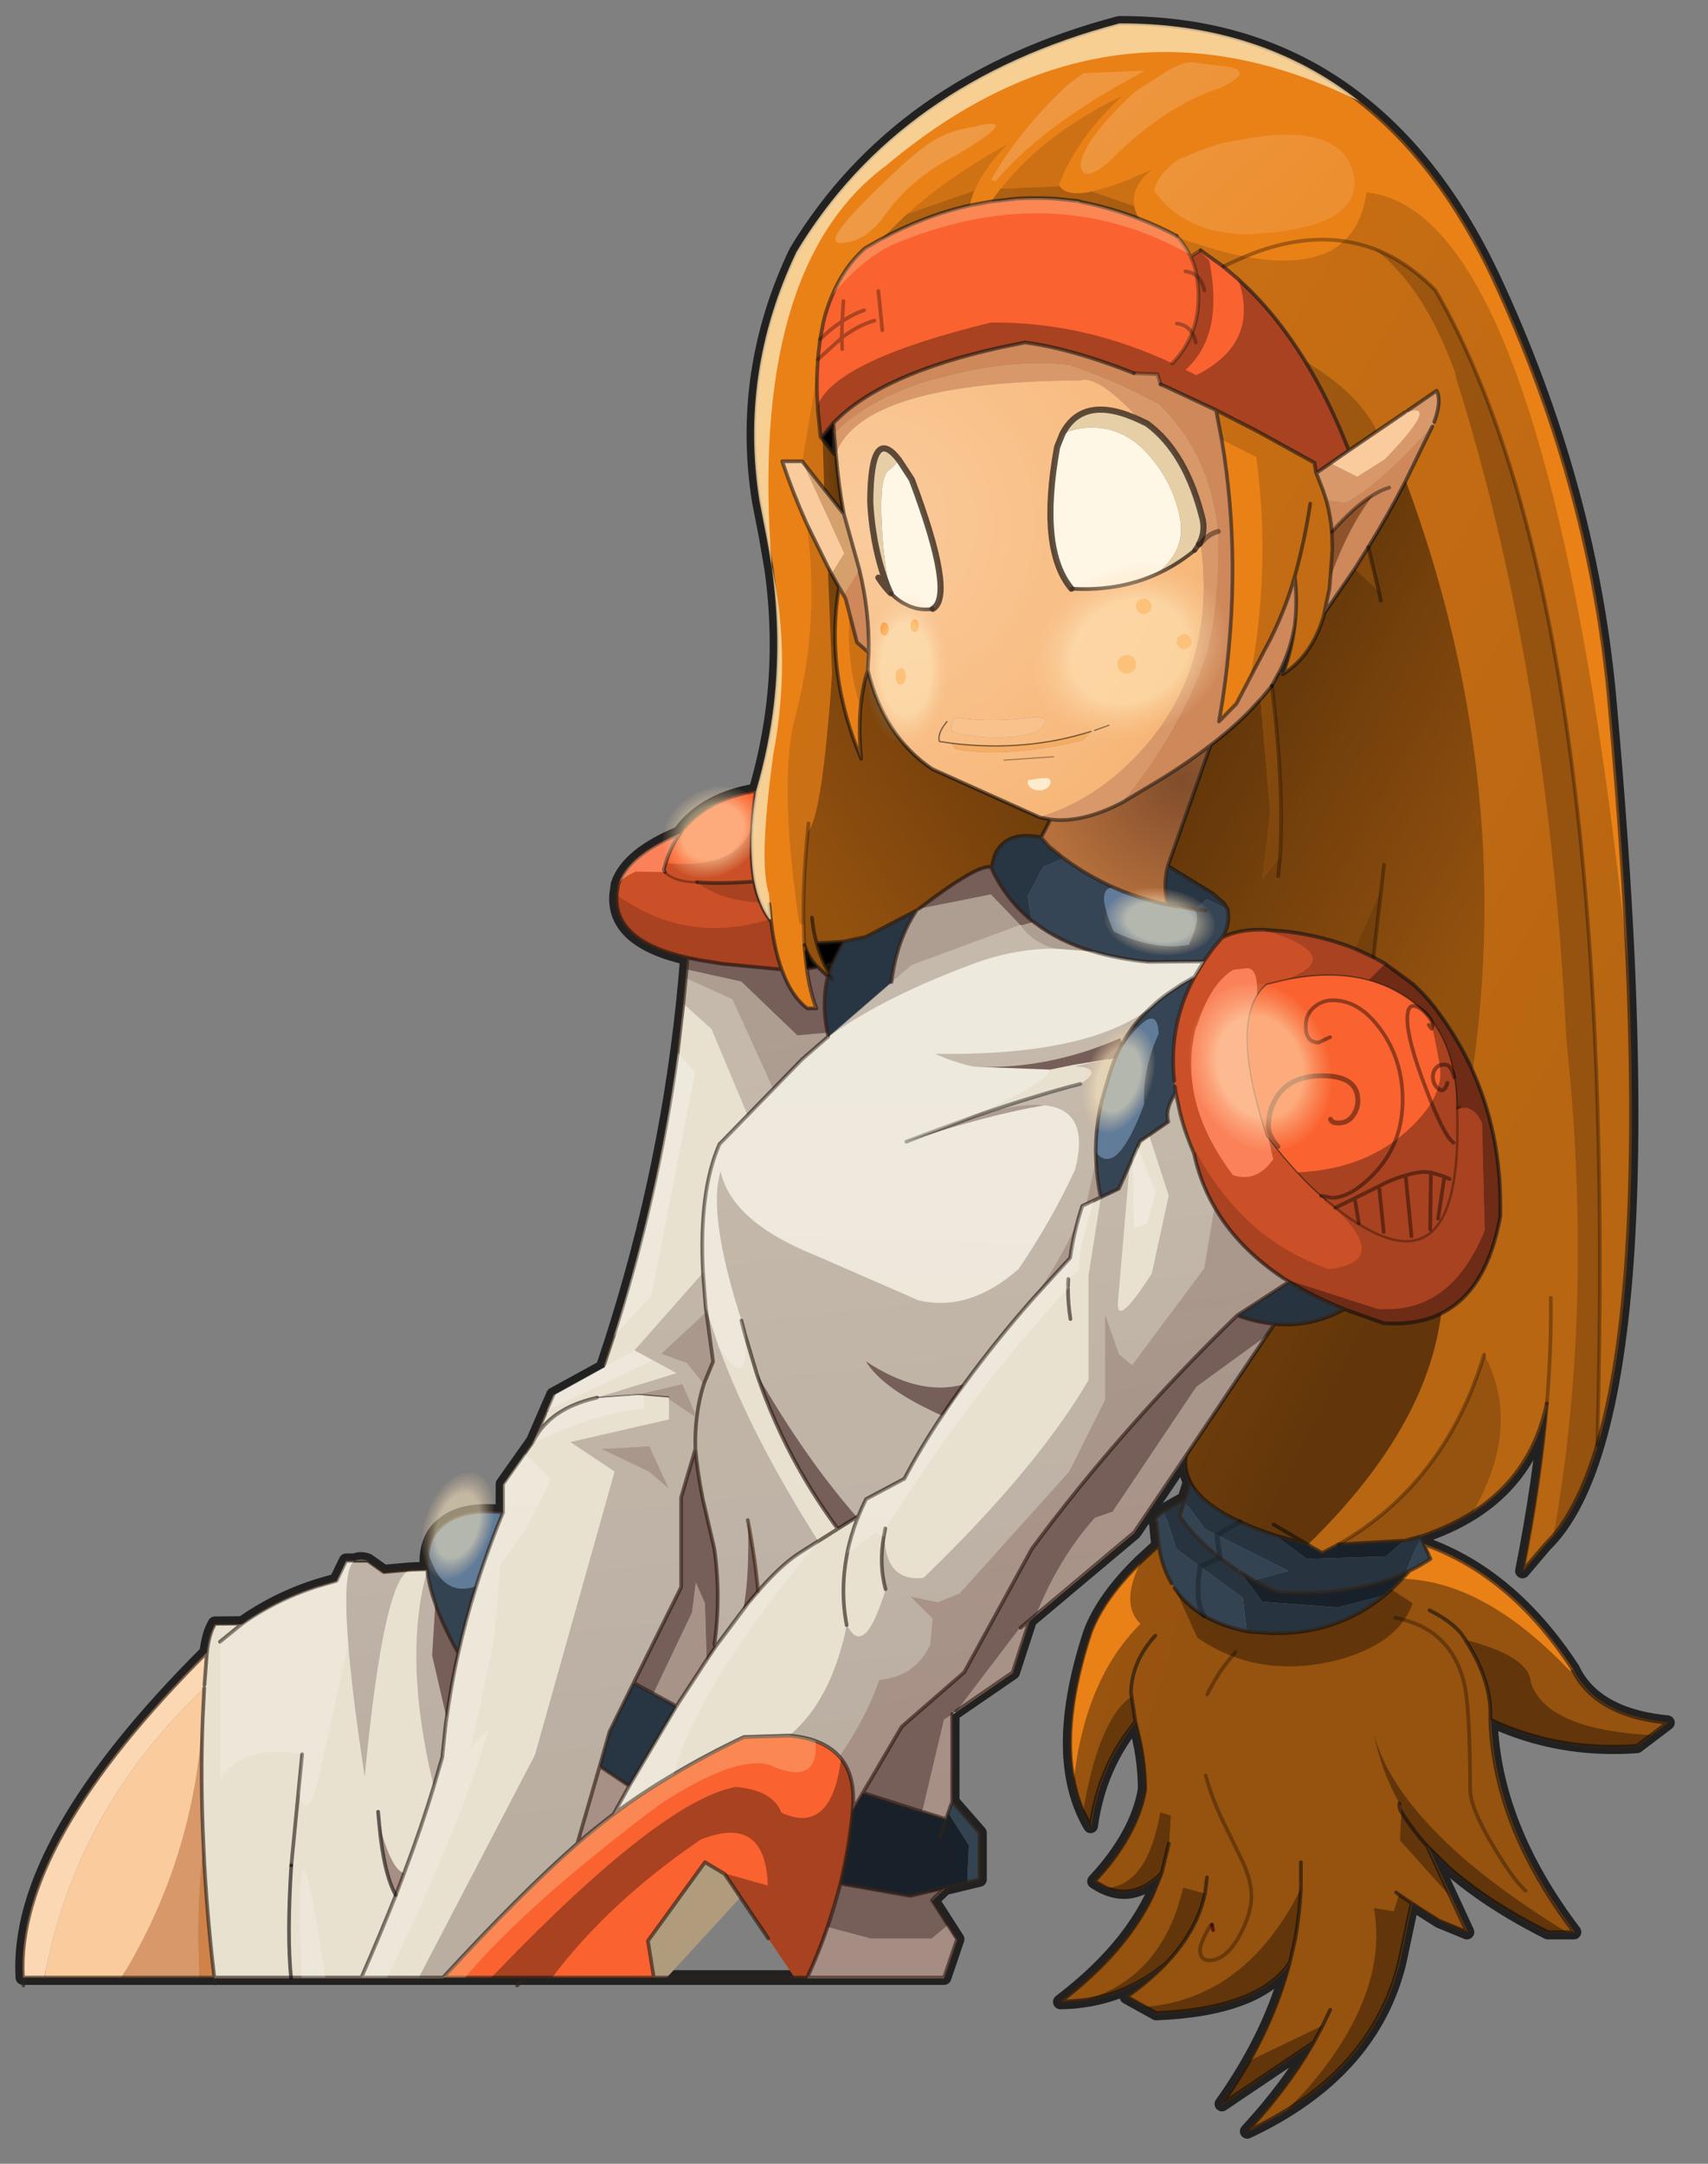 <svg width="225" height="285" xmlns="http://www.w3.org/2000/svg" xmlns:xlink="http://www.w3.org/1999/xlink">
 <rect width="100%" height="100%" fill="#808080" stroke="none"/>
 <defs>
  <g transform="matrix(1,0,0,1,170.7,197.55) " id="shape0">
   <path id="svg_1" stroke-width="3" stroke-opacity="0.741" stroke-linejoin="round" stroke-linecap="round" stroke="#000000" fill="none" d="m102.5,-180.2q17.25,13.5 28.45,38.6q18.8,41.3 22.45,84.15q2.5,27.9 3.6,51.4q3.05,68 -6.1,98.9q-4.1,13.9 -10.65,20.3l-4.55,5.35q3.6,-18.15 4.95,-34.05q-3.1,14.55 -15.1,22.15q-4.65,2.95 -10.7,4.9l0.75,1.55q17.75,6.25 30.25,25.4q0.75,1.6 1.8,2.95q5.2,6.75 17.5,7.95l-6.2,4.7q-16,1.15 -29.8,-5.35q0.65,21.6 17,43.2l-5.3,0q-15.8,-7.95 -24.55,-17.5l8.1,17.5l-5.6,-2.3l-5.65,-3.6l-2.55,12.05q-5.5,22.5 -30.85,34.35q8.4,-9.1 13.55,-18.15l-18.7,12.6q10.05,-14.15 13.8,-28.8q-6.35,9.45 -27.15,10.3l-5.95,-3.3q4.75,-3.4 8.1,-6.95q-9.45,7.85 -21.65,8q15.9,-12.1 20.6,-26.2q-6.45,6.55 -13.65,1.7q8.7,-9.35 10.3,-18.65q0.05,-6.5 -2,-13.8q-7.45,9.1 -9.1,21.15q-2.45,-4.15 -3.45,-9.3q-2.4,-12.15 3.45,-29.95q2.6,-6.9 10.1,-14.25l3.75,-3.45l-0.25,-2.25l-0.25,-2.65q-1.55,-0.65 5.8,-4.55l1.1,-3.5q-1.3,-2.5 -0.9,-5.3l-10.5,15.55l-21.25,17.85l-3.45,10.6l-12.3,8.45l0,17.85l5.55,6.35l0,9.45l-7,1.7l-2.65,2.5l5.1,7.95l-2.65,7.8l-187.25,0q-1.6,-27.2 37.4,-66.1q0.4,-3.7 1.65,-5.8l5.55,-0.05q2.1,-1.5 4.4,-2.8q4.95,-2.85 10.65,-4.7l4.1,-1.2l1.95,-4.05l1.75,0q1.15,-0.55 2.65,0l3.25,2.3l5.6,-0.5l0.1,0l3.15,-0.1q-0.2,-2 0.1,-3.65q0.55,-3.3 2.95,-5.3q4,-3.5 12.35,-2.6l0,-5.75l6.15,-8.7l4.1,-9.45l10.5,-5.75l-0.2,-0.4q12.2,-36.15 16.1,-73.35q0.5,-4.7 0.85,-9.35q-15.05,-3.4 -14.4,-12.75l0.3,-2.15q1.95,-6 12.65,-10.4l0.1,-0.25q4.9,-6.6 15.25,-8.35q2.6,-8.85 3.65,-17.9q1.5,-13.35 -0.4,-27.15l-1.2,-6.95l-1.35,-6.9q-4.15,-26.2 7.5,-50.65q20.85,-34.6 65.65,-46.45q28.5,-0.1 48.75,15.8l0.05,0.05m-56.85,20.3l0.15,0.1l-0.35,-0.15l0.2,0.05m-4.5,49.85l0,-0.05l0,0.05l-0.05,0.05l0.05,-0.05m45.15,45.8q2.3,-4.55 3.1,-9.45q-0.6,4.95 -2.4,9.9l-0.7,-0.45m-93.15,-47.55l-0.15,-0.2l0.2,0.15l-0.05,0.05l0.05,0.05l-0.05,-0.05m2.5,-3.05l-0.05,0l0.05,0m-5.55,107.15l-0.4,-1.05l0.1,1.2l0.3,-0.15m-18.35,141.45q-0.2,-0.1 -0.35,-0.25l0.4,0.2l-0.05,0.05"/>
  </g>
  <g transform="matrix(1,0,0,1,93.1,214.2) " id="sprite0">
   <use id="svg_2" xlink:href="#shape1" width="186.25" transform="matrix(1,0,0,1,-93.1,-214.2) " height="428.45"/>
  </g>
  <g transform="matrix(1,0,0,1,93.1,214.2) " id="shape1">
   <path id="svg_3" fill-rule="evenodd" fill="#ea8117" d="m30.5,-198.35q17.25,13.5 28.45,38.6q18.8,41.3 22.45,84.15q2.5,27.9 3.6,51.4q3.05,68 -6.1,98.9q-3.55,12.05 -8.95,18.5l-1.7,1.8l-4.55,5.35q3.6,-18.15 4.95,-34.05q-3.1,14.55 -15.1,22.15q-4.5,2.85 -10.65,4.95l-0.05,-0.05l-3,0.85l-13.55,0.75l-3.35,1.75l-2.9,-1.7l-6.7,-1.9q-4,-1.3 -7.1,-2.75q-7.8,-3.6 -10.1,-8.1q-1.3,-2.5 -0.9,-5.3l18,-26.8q7.45,0.7 14.2,-3l8.05,2.85q6.75,0.45 11.65,-1.95q9.35,-4.65 12.05,-19.85l0,-2.55q-0.05,-14.5 -5.65,-27q-2.9,-6.4 -7.3,-12.3q-2.2,-2.95 -4.95,-5.4l-5.55,-4.05l-2.35,-1.3l-3.8,-1.75q-6.1,-2.45 -13.6,-3.45l-5.05,-0.4l-0.4,0q-4.8,0 -7.95,1.65q1.7,-2.55 1.15,-5.8l-0.65,-1.1l-2.3,-2.05q-3.05,-2.25 -9.2,-5.65l8.7,-24.55q4.45,-3.4 7.9,-6.9l2.2,-2.4l0.3,-0.3l2,-2.4l0.05,0l0,-0.1l1.5,-2.75l0.75,0.4q1.8,-4.95 2.4,-9.9q0.6,-4.95 0,-9.95q-1.7,6.15 -4.85,12.55l-4.2,7.95l-2.35,4.5l-0.45,0.85l-3.55,3.65l0.75,-4.5q4.1,-27.5 -0.2,-52.8l-1.15,-6l8.1,4.15l0.2,0.1l11.7,6.45l0.35,2.1l0.05,0.05l1.4,3.6l0.65,2q0.85,3.2 1.1,6.3l0.1,3.55l-0.6,8l-1.05,5l6.2,-9.05l2.75,-4.4q4.15,-6.75 7.6,-13.45l3.65,-7.5l1.75,-3.55l0.4,-0.95q1.4,-3.8 0.7,-5.9l0.15,-0.2l-0.35,-0.25l-5.9,4.05l-11.95,8.1q-3.95,-10.1 -8.85,-18.1q-6.15,-10 -13.7,-16.75l-3,-2.55l-4.6,-3.3l-2,1.3l-0.1,-0.2l-0.15,-0.25q-1,-2 -2.6,-3.75q-3.7,-2 -7.65,-3.5q-5.7,-2.2 -11.95,-3.45l-0.15,-0.1l-0.2,-0.05l-5,-0.5q-3.75,-0.2 -7.5,0l-5.3,0.6l-4.35,0.8q-9.1,2.05 -18,6.85l-0.3,0.15l-2.9,1.65l-0.3,0.25q-4.1,3.75 -6.4,9.3q-1.15,2.6 -1.85,5.6l-0.65,3.4l-0.35,2.9l-0.1,1.2l-0.15,2.65l-0.15,0.85l0,0.2l-0.1,0.65l0.3,-1.55q-0.15,3.15 0.1,6.6l0.05,1.2l0.55,5.3l0.15,0.2l0.05,0.05l2.55,3.25l-0.1,-5.9l0.1,1.65l0.35,4.1q0.6,6.85 1.65,12.35l-8.4,-10.65l-0.05,-0.1l-0.1,0q-0.35,0 -0.55,-0.15l-3.5,0q2.15,6.4 4.95,12.65l4.3,8.75l0.8,1.5l1.5,2.7l1,1.7l0.35,0.65l2.3,8.85l2.4,2.1l-0.15,2.4l-0.05,1.15q3.25,13.45 13.1,20.1l21.8,9.8l0.1,0.05l2.15,0.4l-1.9,3.65q-4.95,-1 -7.5,1.05q-1.3,0.95 -2,2.75l-0.6,2.25l-0.05,0q-2.65,-0.75 -14.7,8.45l-0.45,0.3l-0.05,0.05l-10.25,5.35l-4.7,1l-5.35,0.3q0.6,2.25 1.6,4.3l0.1,0.25l0.8,1.55l-0.45,0.45l-1.85,-1.7q-1.55,-1.6 -2.3,-3.45l-0.4,-1.05l0.1,1.2l0.25,2.35l0.15,1.3q0.65,4.75 1.95,8.05l-1.85,0q-3.3,-2.5 -5.2,-7.9q-1.5,-4.05 -2.15,-9.75l0,-0.05l-0.05,-0.35l0,-0.1l-0.3,0.05q-1.1,-1.5 -1.85,-3.4q-0.8,-1.9 -1.25,-4.3q-0.85,-4.65 -0.45,-11.05q0.2,-3.4 0.8,-7.35q2.6,-8.85 3.65,-17.9q1.5,-13.35 -0.4,-27.15l0.1,0l-0.15,-0.7l-0.05,-0.8l-0.15,0.05l-0.95,-5.5l-1.35,-6.9q-4.15,-26.2 7.5,-50.65q20.85,-34.6 65.65,-46.45q28.5,-0.1 48.75,15.8l0.05,0.05m13.1,293.25q17.3,6.1 29.55,24.35l0.7,1.05q0.75,1.6 1.8,2.95q5.2,6.75 17.5,7.95l-6.2,4.7q-11.7,0.85 -22.25,-2.4q-3.9,-1.2 -7.55,-2.95q0.2,6.35 1.75,12.7q1.55,6.5 4.6,13.05q4.05,8.7 10.65,17.45l-5.3,0q-12.25,-6.15 -20.25,-13.25l-4.3,-4.25l8.1,17.5l-5.6,-2.3l-3.45,-2.15l-2.2,-1.45l-2.55,12.05q-1.4,5.65 -4,10.6q-5.05,9.55 -14.65,16.65l-4.05,2.7q-3.8,2.35 -8.15,4.4q6.9,-7.45 11.6,-14.9l1.95,-3.25l-18.7,12.6q3.1,-4.4 5.65,-8.85q5.3,-9.4 7.9,-19.05l0.25,-0.9l-0.5,0.75q-6.7,8.75 -26.65,9.55l-5.95,-3.3q4.75,-3.4 8.1,-6.95q-7.5,6.25 -16.7,7.6l-4.95,0.4q13.3,-10.15 18.75,-21.65l1.85,-4.55q-2.2,2.2 -4.5,3.15q-3.25,1.25 -6.65,-0.1l-2.5,-1.35l2.05,-2.3q6.85,-8.2 8.25,-16.35q0,-5.1 -1.25,-10.7l-0.75,-3.1l-1.8,2.35q-5.9,8.25 -7.3,18.8l-1.55,-3q-1.25,-2.95 -1.9,-6.3q-2.4,-12.15 3.45,-29.95q2.6,-6.9 10.1,-14.25l3.75,-3.45q0.65,4.3 2.6,7.65l0.6,0.95q2.25,3.4 6,5.65l0.3,0.15q3.5,2 8.35,3l0.6,0.1l4.5,0.3q13.2,0.3 22.95,-7.7l1.4,-1.2l2.15,-2.15l0.6,-0.6l0.9,-1l4.3,-2.45l-1.4,-3m-4.55,53.45l-0.4,-0.75q-0.05,0.95 0.35,1.65l0.05,-0.9"/>
  </g>
  <g transform="matrix(1,0,0,1,107.45,180.85) " id="sprite1">
   <use id="svg_4" xlink:href="#shape2" width="214.95" transform="matrix(1,0,0,1,-107.45,-180.85) " height="361.7"/>
  </g>
  <g transform="matrix(1,0,0,1,107.45,180.85) " id="shape2">
   <path id="svg_5" fill-rule="evenodd" fill="#fa6230" d="m-43.85,-60.35q-0.6,3.95 -0.8,7.35q-0.4,6.4 0.45,11.05q0.45,2.4 1.25,4.3q0.75,1.9 1.85,3.4l0.35,0.45q0.65,5.7 2.15,9.75l-12,-1.15l-4.4,-0.7l-2.75,-0.55q-15.05,-3.4 -14.4,-12.75l0.3,-2.15l0.05,-0.1q2,-5.95 12.6,-10.3l0.1,-0.25q4.9,-6.6 15.25,-8.35m108.15,28.6q7.5,1 13.6,3.45l3.8,1.75l2.35,1.3q3,1.8 5.55,4.05q2.75,2.45 4.95,5.4q4.4,5.9 7.3,12.3q5.6,12.5 5.65,27l0,2.55q-2.7,15.2 -12.05,19.85q-4.9,2.4 -11.65,1.95l-8.05,-2.85q-6.2,-2.5 -11.2,-5.6l-0.8,-0.5l-0.35,-0.2q-9.25,-6.15 -14.05,-14.5q-2.9,-5.05 -4.15,-10.9l0.45,-0.25q-1.7,-3.35 -2.8,-6.8q-0.85,-2.6 -1.3,-5.25l-0.2,-1.25l-0.15,-1.2q-1.2,-11.35 4.1,-21.1l1.9,-3.15l1.95,-2.75l1.75,-2.05q3.15,-1.65 7.95,-1.65l0.4,0l5.05,0.4m-17.75,-138.5l4.6,3.3l3,2.55q7.55,6.75 13.7,16.75q4.9,8 8.85,18.1l-6.65,4.6l-0.35,-2.1q-6.1,-3.5 -11.7,-6.45l-0.2,-0.1l-8.1,-4.15l-0.1,-0.05q-5.2,-2.6 -9.95,-4.65l-1.25,-0.55l-0.6,-2.05l-4.8,-0.2q-12.8,-5.05 -22.15,-6.25l-4.9,1q-24.5,5.4 -34,15.35l-0.05,0l-2.4,3l-0.2,-0.15l-0.55,-5.3l-0.05,-1.2q-0.25,-3.45 -0.1,-6.6l0.15,-2.65l0.1,-1.2l0.35,-2.9l0.65,-3.4q0.7,-3 1.85,-5.6q2.3,-5.55 6.4,-9.3l0.3,-0.25l2.9,-1.65l0.3,-0.15q8.9,-4.8 18,-6.85l4.35,-0.8l5.3,-0.6q3.75,-0.2 7.5,0l5,0.5l0.35,0.15q6.25,1.25 11.95,3.45q3.95,1.5 7.65,3.5q1.6,1.75 2.6,3.75l0.15,0.25l0.1,0.2l2,-1.3m-70.7,317q-0.7,7.55 -2.5,15q-1.15,4.45 -2.65,8.85q-1.75,5.15 -4.1,10.25l-2.6,0l-5.3,-7.85l-0.05,-0.1l-8.85,-13.1l-4,-2.4l-11.6,16l1.2,7.45l-42.85,0q15.7,-17.05 27.3,-27.25l7.35,-5.95q5.65,-4.25 12.2,-8.1q6.7,-4 14.3,-7.6l9.2,-0.3q3,0.25 5.35,1.1q3,1.1 4.85,3.15l0.35,0.4q3,3.7 2.4,10.45"/>
  </g>
  <g transform="matrix(1,0,0,1,110.55,112.85) " id="sprite2">
   <use id="svg_6" xlink:href="#shape3" width="221.05" transform="matrix(1,0,0,1,-110.55,-112.85) " height="225.75"/>
  </g>
  <g transform="matrix(1,0,0,1,110.55,112.85) " id="shape3">
   <path id="svg_7" fill-rule="evenodd" fill="#e8e1d0" d="m34.8,-104.05l0.45,-0.3q12.05,-9.2 14.7,-8.45l0,0.15q1.15,2.55 2.75,4.8q2.3,3.3 5.5,5.9l0.35,0.3l0.05,0l0.1,0.1l0.05,0.05l0.05,0q4.95,3.8 11.9,5.85q5.05,1.5 11.15,2.1l11.3,-0.1l-1.9,3.15q-1.45,0.75 -2.75,1.6l-2.75,1.85l-3.2,2.65q-2.9,2.6 -4.9,5.7l-1.1,1.85l-1.15,2.3l-0.15,0.35l-0.1,0.25l-1.35,3.85l-1.35,4.6q-1.25,5.2 -1.25,10.55l0.05,1.4l0.05,0.85q0.15,3.45 0.9,7l3.7,-1.75l4.3,-9.65l5.75,-3.95q-0.4,-1.35 0.05,-2.95q0.4,-1.4 1.45,-2.95l0.9,4.2l0.3,1.1l0.5,1.7q0.85,2.6 2,5.3q1.25,5.85 4.15,10.9q4.8,8.35 14.05,14.5l0.35,0.2l0.8,0.5l-10.55,6.85q3.85,1.4 7.55,1.75l-28.5,42.35l-21.25,17.85l-3.45,10.6l-12.3,8.5l0,17.8l-1.25,3.55l-5.15,-1.65l-0.15,0l-11.6,-3.7l-2.05,3.45q0.6,-6.75 -2.4,-10.45l-0.35,-0.4q-1.85,-2.05 -4.85,-3.15q-2.35,-0.85 -5.35,-1.1l-9.2,0.3q-7.6,3.6 -14.3,7.6q-6.55,3.85 -12.2,8.1l-7.35,5.95q-11.6,10.2 -27.3,27.25l-46.5,0q-1.65,-13.85 -2.2,-26.8q-0.65,-13.55 -0.15,-26.05l0.3,-6l0.05,-0.65l0.5,-6.6q0.4,-3.7 1.65,-5.8l5.55,-0.05q2.1,-1.5 4.4,-2.8q4.95,-2.85 10.65,-4.7l4.1,-1.2l1.95,-4.05l4.4,0l3.25,2.3l5.6,-0.5l0.1,0l3.15,-0.1l0,0.1q0.25,3 1.6,6.8q1.55,4.5 4.7,10.15q1.5,-6.8 3.65,-13.6q2.35,-7.5 5.45,-15l0,-5.75l6.15,-8.7l4.1,-9.45l10.5,-5.8l-0.2,-0.35l1.9,-5.7q9.1,-28.55 13.05,-57.7l1.15,-9.95l0.5,-5.2l0.15,-1.75l0.2,-2.4l2.75,0.55l4.4,0.7l12,1.15q1.9,5.4 5.2,7.9l1.85,0q-1.3,-3.3 -1.95,-8.05l2.2,-0.35l1.85,1.7l0.25,0.15q-1.35,5.3 -0.1,11.5l0.15,0.8l12.85,-11.1q1.1,-8.6 5.1,-14.55l0.05,-0.05m-12.05,123.6l0.1,-0.15l0.1,-0.3l-0.35,0.2l0,0.05l0.15,0.2m-8,4.65l0.1,0.1l-0.05,-0.1l-0.05,0m5.8,17.05l0,-0.05l0,0.05m12.95,55.05l7.05,-1.65l-2.65,2.5l5.1,7.95l-2.65,7.8l-27.8,0q2.35,-5.1 4.1,-10.25l2.65,-8.85l14.2,2.5m-63.25,-26l0.1,-0.35l6,4l9.6,-16.2l-8.7,-4.75l-4.9,9.9l-2.1,7.4m23.8,-24.85l-0.4,-0.2l0.35,0.25l0.05,-0.05"/>
  </g>
  <g transform="matrix(1,0,0,1,169.55,196.4) " id="shape4">
   <path id="svg_8" fill-rule="evenodd" fill="#de5a0c" d="m86.25,-64.2l0.05,-0.05l0.7,0.45l-0.75,-0.4"/>
   <path id="svg_9" fill-rule="evenodd" fill="#d89869" d="m93.75,-104.65l2.9,-2l5.45,2.75l5.6,-3.55q11.15,-11.5 4.75,-9.75l-0.1,-0.15l5.8,-4l0.3,0.4q0.7,2.1 -0.7,5.9l-0.4,0.95q-10.65,11.7 -17.1,15.25l-0.45,0.2l-3.95,-0.35l-0.65,-2l-1.4,-3.6l-0.05,-0.05m-98,-8.1q7.15,-7.25 20.65,-11.15l0.55,-0.05q14.5,-4.1 26.7,-2.7l0.25,0.1q9.75,3.35 17.95,7.9q10.3,9.9 12,25.85l0,0.3l0.05,0.6q0.25,15.2 -2.75,25.3q-5.7,15.5 -16.8,28.9q-8.15,4.25 -14.6,3.45l-2.15,-0.4l-0.05,-0.1q11,-3.3 19.7,-12.45q13.65,-14.3 13.65,-34.5q0,-4.45 -0.65,-8.55l-0.05,-0.45q0.95,-2.05 0.5,-4.45q-3.35,-13.7 -11.3,-19.55l-1.35,-0.65l-0.8,-0.85q-8.05,-8.45 -11.45,-7.3q-44.05,0.25 -49.7,14.85l-0.35,-4.1m78.1,19.95q-2.1,0.55 -3.6,2.55q1.5,-2 3.6,-2.55m-206.45,241.1q-0.5,12.5 0.15,26.05q-1.55,13.6 -0.75,26.8l-15.9,0q14.75,-24.05 16.5,-52.85"/>
   <path id="svg_10" fill-rule="evenodd" fill="#facb9c" d="m96.65,-106.65l3.75,-2.6l11.45,-7.8l0.6,-0.15q6.4,-1.75 -4.75,9.75l-5.6,3.55l-5.45,-2.75m-55.55,-3.35l0.05,-0.1l0,0.05l-0.05,0.05m-3.55,75.25l0.05,0.1l-0.1,-0.05l0.05,-0.05m-48.2,-72.2l8.5,18.6l-2.6,4.2l-0.8,-1.5l-4.3,-8.75q-2.8,-6.25 -4.95,-12.65l4.05,0l0.05,0l0.05,0.1m-121.65,249.25l-0.3,6q-1.75,28.8 -16.5,52.85l-15.7,0q6.35,-34.2 32.5,-58.85"/>
   <path id="svg_11" fill-rule="evenodd" fill="#f9922b" d="m-17.4,-13.95l0.3,-0.05l0,0.1l0.05,0.4l-0.35,-0.45m135.65,-107.45l0.35,0.25l-0.15,0.2l-0.2,-0.45m-125.1,9.6l0.05,0.05l-0.05,-0.05"/>
   <path id="svg_12" fill-rule="evenodd" fill="#d5a06c" d="m118.45,-120.95l-0.3,-0.4l0.1,-0.05l0.2,0.45m-6.1,3.6l0.1,0.15l-0.1,-0.15m-114.6,21.05l2.85,10.2l0.3,1.1l-3.15,5.25l-1,-1.7l-1.5,-2.7l2.6,-4.2l-8.5,-18.6l8.4,10.65"/>
   <path id="svg_13" fill-rule="evenodd" fill="#cb8e63" d="m112.45,-117.2l-0.6,0.15l0.5,-0.3l0.1,0.15"/>
   <path id="svg_14" fill-rule="evenodd" fill="#ce8859" d="m95.85,-99l3.95,0.35l0.45,-0.2q6.45,-3.55 17.1,-15.25l-1.75,3.55l-3.65,7.5q-3.45,6.7 -7.6,13.45l-2.75,4.4l-6.2,9.05l1.05,-5l0.2,-2.4q3.8,-10.45 8.7,-16.65q1.7,-1.05 3.25,-1.5q-1.55,0.45 -3.25,1.5q-3.85,2.3 -8.4,7.5q-0.25,-3.1 -1.1,-6.3m-100.2,-15.85q9.5,-9.95 34,-15.35l4.9,-1q9.35,1.2 22.15,6.25l4.8,0.2l0.6,2.05l1.25,0.55l9.95,4.65l0.1,0.05l1.15,6q4.3,25.3 0.2,52.8l-0.75,4.5l3.55,-3.65l0.45,-0.85l2.35,-4.5l4.2,-7.95q3.15,-6.4 4.85,-12.55q0.6,5 0,9.95q-0.8,4.9 -3.1,9.45l-0.05,0.05l-1.5,2.75l-0.05,0.1l-2,2.4l-0.3,0.3l-2.2,2.4q-3.45,3.5 -7.9,6.9q-5.7,4.4 -13.05,8.7l-4.9,2.95q11.1,-13.4 16.8,-28.9q3,-10.1 2.75,-25.3l-0.05,-0.6l0,-0.3q-1.7,-15.95 -12,-25.85q-8.2,-4.55 -17.95,-7.9l-0.25,-0.1q-12.2,-1.4 -26.7,2.7l-0.55,0.05q-13.5,3.9 -20.65,11.15l-0.1,-1.65l0,-0.45m2.1,35.1l3.15,-5.25q2.05,8.45 1.9,16.85l-2.4,-2.1l-2.3,-8.85l-0.35,-0.65"/>
   <path id="svg_15" fill-rule="evenodd" fill="#b63212" d="m111,167.4q-0.4,-0.7 -0.35,-1.65l0.4,0.75l-0.05,0.9"/>
   <path id="svg_16" fill-rule="evenodd" fill="#fff7e6" d="m8.9,-107.4l2.65,4.05q8.9,23.65 4.25,26.3q-2.9,0.45 -5.45,-0.9q-1.65,-0.8 -3.1,-2.3l-0.05,-0.1q-1.45,-6.35 -1.8,-14.85q-0.35,-8.55 1.4,-9.95q1.75,-1.4 2.1,-2.25m33.25,-5.2q2.75,-1.3 6,-1.3q6.65,0 11.5,5.5q4.85,5.45 6.35,12.55q1.45,6.85 -4.65,11.6l-0.4,0.3q-7.65,3.35 -16.95,2.8q-6.7,-8 -2.9,-28.85l0.05,-0.05l0,-0.05l1,-2.5"/>
   <path id="svg_17" fill-rule="evenodd" fill="url(#gradient0)" d="m15.8,-77.05q4.65,-2.65 -4.25,-26.3l-2.65,-4.05q-5.7,-7.25 -5.8,8.6q0.15,3.1 0.6,6q1,6.8 3.45,12.45l0.05,0.05l0.05,0.05q1.45,1.5 3.1,2.3q2.55,1.35 5.45,0.9m54.4,-13.65l0.05,0.45l-0.35,0.1l0.35,-0.1q0.65,4.1 0.65,8.55q0,20.2 -13.65,34.5q-8.7,9.15 -19.7,12.45l-0.05,0.05l-21.8,-9.8q-9.85,-6.65 -13.1,-20.1l0.05,-1.15l0.15,-2.4q0.15,-8.4 -1.9,-16.85l-0.3,-1.1l-2.85,-10.2q-1.05,-5.5 -1.65,-12.35q5.65,-14.6 49.7,-14.85q3.4,-1.15 11.45,7.3l0.8,0.85q-11.65,-5.5 -15.9,2.75l-1,2.5l-0.05,0.1q-3.8,20.85 2.9,28.85q9.3,0.55 16.95,-2.8l0.45,-0.2q4.05,-1.85 7.65,-4.8l0.85,-1.2l0.3,-0.55m-18.55,37.3l-2.95,1.05l2.95,-1.05m-32.1,3.65l0.9,1.2q10.15,1.95 25.8,-1.8l1.75,-1.8q-13.4,4.25 -28.45,2.4l-2.4,-0.35q-0.45,-1.65 1.55,-4.05q-2,2.4 -1.55,4.05l2.4,0.35m-12.4,-30.6q-1.25,-1.3 -2.4,-3.05q1.15,1.75 2.4,3.05m12.75,28.35q9.05,2.15 16.8,0.1q4.5,-3.4 -0.6,-3.1q-8.35,1.15 -15.5,0.05q-1.5,1 -0.8,2.95l0.1,0m20.45,5l-10.05,0.7l10.05,-0.7"/>
   <path id="svg_18" fill-rule="evenodd" fill="#e6cea7" d="m8.9,-107.4q-0.35,0.85 -2.1,2.25q-1.75,1.4 -1.4,9.95q0.35,8.5 1.8,14.85l-0.05,0q-2.45,-5.65 -3.45,-12.45q-0.45,-2.9 -0.6,-6q0.1,-15.85 5.8,-8.6m49.15,-7.95l1.35,0.65q7.95,5.85 11.3,19.55q0.45,2.4 -0.5,4.45l-0.3,0.55l-0.85,1.2q-3.6,2.95 -7.65,4.8l-0.05,-0.1q6.1,-4.75 4.65,-11.6q-1.5,-7.1 -6.35,-12.55q-4.85,-5.5 -11.5,-5.5q-3.25,0 -6,1.3q4.25,-8.25 15.9,-2.75"/>
   <path id="svg_19" fill-rule="evenodd" fill="#cebb9d" d="m61.35,-84.25l0.05,0.1l-0.45,0.2l0.4,-0.3"/>
   <path id="svg_20" fill-rule="evenodd" fill="#f5ac63" d="m48,-52.15l-1.75,1.8q-15.65,3.75 -25.8,1.8l-0.9,-1.2q15.05,1.85 28.45,-2.4"/>
   <path id="svg_21" fill-rule="evenodd" fill="#fff3d9" d="m7.2,-80.35l0.05,0.1l-0.05,-0.05l-0.05,-0.05l0.05,0"/>
   <path id="svg_22" fill-rule="evenodd" fill="#f9c28c" d="m19.9,-52l-0.1,0q-0.7,-1.95 0.8,-2.95q7.15,1.1 15.5,-0.05q5.1,-0.3 0.6,3.1q-7.75,2.05 -16.8,-0.1"/>
   <path id="svg_23" fill-rule="evenodd" fill="#283542" d="m27.75,-24.55l0.6,-2.25q0.7,-1.8 2,-2.75q2.55,-2.05 7.5,-1.05l1.6,1.85l3,2.4l-4.2,1.75l-3.15,5.95l0.85,4.95q-3.2,-2.6 -5.5,-5.9q-1.6,-2.25 -2.75,-4.8l0.05,-0.15m35.85,7.65q-1.05,-3.95 0,-7.9l9.2,5.65l2.3,2.05l0.65,1.1l-4.25,-2l-2.4,2l-0.45,-0.05l-5.05,-0.85m-66.05,7.5l4.7,-1l10.25,-5.35q-4,5.95 -5.1,14.55l-12.85,11.1l-0.15,-0.8q-1.25,-6.2 0.1,-11.5l0.95,0.7l-0.75,-1.3l0.65,-2l2.2,-4.4m-33.85,155.4l-9.6,16.2l-6,-4l2,-7.05l4.9,-9.9l8.7,4.75"/>
   <path id="svg_24" fill-rule="evenodd" fill="url(#gradient1)" d="m54.35,-37.7l4.9,-2.95q7.35,-4.3 13.05,-8.7l-8.7,24.55q-1.05,3.95 0,7.9q-5.8,-1.25 -10.95,-3.5q-5.35,-2.4 -10,-5.8q-0.15,-0.1 -0.2,-0.15l-3,-2.4l-1.6,-1.85l1.9,-3.65q6.45,0.8 14.6,-3.45"/>
   <path id="svg_25" fill-rule="evenodd" fill="#354555" d="m42.45,-26.35q0.05,0.05 0.2,0.15q4.65,3.4 10,5.8q-3.95,-0.15 -0.05,8.9q8.25,3.95 15.25,2.7q2.85,-6.1 0.8,-7.25l0.45,0.05l2.4,-2l4.25,2q0.55,3.25 -1.15,5.8l-1.75,2.05l-1.95,2.75l-11.3,0.1q-6.1,-0.6 -11.15,-2.1q-6.95,-2.05 -11.9,-5.85l-0.05,0l-0.05,-0.05l-0.1,-0.1l-0.05,0l-0.35,-0.3l-0.85,-4.95l3.15,-5.95l4.2,-1.75m28.85,10.6l-2.2,-0.25l2.2,0.25m-18.15,29.45l1.15,-2.3l1.1,-1.85q2,-3.1 4.9,-5.7q1.45,-1.4 3.2,-2.65l2.75,-1.85l2.75,-1.6q-5.3,9.75 -4.1,21.1l0.15,1.2l0.15,1.25q-1.05,1.55 -1.45,2.95q-0.45,1.6 -0.05,2.95l-5.75,3.95l-1.2,2.7l-3.1,6.95l-3.7,1.75q-0.75,-3.55 -0.9,-7l-0.05,-0.85l-0.05,-1.4l0.25,0.35q4.1,4.55 9.55,-10q-0.35,-7 2.95,-14.35q-0.3,-7.2 -7.25,2.55l-1.3,1.85"/>
   <path id="svg_26" fill-rule="evenodd" fill="#e8e1d0" d="m27.7,-24.4l0,-0.15l0.05,0l-0.05,0.15m-27,131.75l-0.1,0.3l-0.1,0.15l-0.15,-0.2l0,-0.05l0.35,-0.2m-2.4,22.1l0,0.05l0,-0.05m-5.75,-17l0.05,0.1l-0.1,-0.1l0.05,0m-91.6,4l-2.65,0q1.15,-0.55 2.65,0"/>
   <path id="svg_27" fill-rule="evenodd" fill="url(#gradient2)" d="m84.7,-61.35l0.05,-0.1l0,0.1l-0.05,0"/>
   <path id="svg_28" fill-rule="evenodd" fill="#607c99" d="m52.65,-20.4q5.15,2.25 10.95,3.5l5.05,0.85q2.05,1.15 -0.8,7.25q-7,1.25 -15.25,-2.7q-3.9,-9.05 0.05,-8.9m0.5,34.1l1.3,-1.85q6.95,-9.75 7.25,-2.55q-3.3,7.35 -2.95,14.35q-5.45,14.55 -9.55,10l-0.25,-0.35q0,-5.35 1.25,-10.55l1.35,-4.6q0.55,-2 1.35,-3.85l0.1,-0.25l0.15,-0.35m-140,100.8q0.55,-3.3 2.95,-5.3q4,-3.5 12.35,-2.6q-3.1,7.5 -5.45,15q-7.1,2.5 -9.85,-7.1"/>
   <path id="svg_29" fill-rule="evenodd" fill="#8f532c" d="m96.95,-92.7q4.55,-5.2 8.4,-7.5q-4.9,6.2 -8.7,16.65l0.4,-5.6l-0.1,-3.55"/>
   <path id="svg_30" fill-rule="evenodd" fill="#27343f" d="m88.25,59.7q5,3.1 11.2,5.6q-6.75,3.7 -14.2,3q-3.7,-0.35 -7.55,-1.75l10.55,-6.85m-20.1,40.7q2.3,4.5 10.1,8.1q3.1,1.45 7.1,2.75l6.5,4.8l16.05,-0.5l3.7,-3.2l0.25,0l3,-0.85l0.05,0.05l0.05,0.1l-3,7.2q-10.85,4.95 -26.15,3.95l-1.85,-0.9l-2.9,-1.5l7.05,-1.9l-14.55,-7.3l-2.35,-1.15l-4.25,-5.8l-0.95,3.1q3.1,4.6 8.2,8.5l-4.05,1.75l4.05,-1.75l3.15,2.3l0.3,0.15l0.7,0.45l4.45,6l15.35,1.15l9.5,-2.45q-9.75,8 -22.95,7.7l-4.5,-0.3l-0.6,-0.1l-0.75,-6.75l-8.7,-6.4l-4.85,-3.6l-2.45,-7.65q1.4,-0.95 3.95,-2.3q0.1,-0.1 0.25,-0.15l1.1,-3.5m10.1,8.1l-4.7,2.7l4.7,-2.7m-11.2,-4.6l-0.1,0.35l0.1,-0.35"/>
   <path id="svg_31" fill-rule="evenodd" fill="#ce530b" d="m65.2,21.3l-0.15,-1.25l0.2,1.25q0.45,2.65 1.3,5.25q1.1,3.45 2.8,6.8l-0.45,0.25q-1.15,-2.7 -2,-5.3l-0.5,-1.7l-0.3,-1.1l-0.9,-4.2"/>
   <path id="svg_32" fill-rule="evenodd" fill="#334351" d="m66.95,104.25l4.25,5.8l2.35,1.15l14.55,7.3l-7.05,1.9l-2.7,-1.65l-0.7,-0.45l-0.3,-0.15l-3.15,-2.3q-5.1,-3.9 -8.2,-8.5l0.95,-3.1m45,14.6l3,-7.2l0.65,1.4l1.4,3q-2.05,1.35 -4.3,2.45l-0.75,0.35m-50.2,-5.5l-0.25,-2.25l-0.25,-2.65q-0.95,-0.4 1.6,-2.1l2.45,7.65l4.85,3.6q-1.15,6.95 0.8,10q-1.95,-3.05 -0.8,-10l8.7,6.4l0.75,6.75q-4.85,-1 -8.35,-3l-0.3,-0.15q-3.75,-2.25 -6,-5.65l-0.6,-0.95q-1.95,-3.35 -2.6,-7.65m11.8,-2.15l0.65,4.65l-0.65,-4.65m-54.6,56.45l0.8,-2.25l5.55,6.35l0,9.45l-2.5,0.6l0.35,-7.5l-4.2,-6.65m-105.8,-53.15q2.75,9.6 9.85,7.1q-2.15,6.8 -3.65,13.6q-3.15,-5.65 -4.7,-10.15q-1.35,-3.8 -1.6,-6.8l0,-0.1q-0.2,-2 0.1,-3.65"/>
   <path id="svg_33" fill-rule="evenodd" fill="#182129" d="m85.35,111.25l6.7,1.9l2.9,1.7l3.35,-1.75l13.3,-0.75l-3.7,3.2l-16.05,0.5l-6.5,-4.8m-4.3,9.15l2.9,1.5l1.85,0.9q15.3,1 26.15,-3.95l0.75,-0.35l-0.9,1l-0.6,0.6l-2.15,2.15l-1.4,1.2l-9.5,2.45l-15.35,-1.15l-4.45,-6l2.7,1.65m-81.5,46.65l2.05,-3.45l11.6,3.7l0.15,0l0.6,0.2l4.55,1.45l0.45,-1.3l4.2,6.65l-0.35,7.5l-4.5,1.1l-7.05,1.65l-14.2,-2.5q1.8,-7.45 2.5,-15m17.7,5.55l1.25,-3.65l-1.25,3.65"/>
   <path id="svg_34" fill-rule="evenodd" fill="#fbd7b3" d="m-132.25,141.65l-0.05,0.65q-26.15,24.65 -32.5,58.85l-4.35,0q-1.6,-27.2 37.4,-66.1l-0.5,6.6"/>
   <path id="svg_35" fill-rule="evenodd" fill="#b09c7d" d="m-38.25,201.15l-2.65,0l-1.2,-7.45l11.6,-16l4,2.4l3.15,4.65l0.05,0.1l-14.95,16.3"/>
   <path id="svg_36" fill-rule="evenodd" fill="#cf8349" d="m-132.45,174.35q0.55,12.95 2.2,26.8l-2.95,0q-0.8,-13.2 0.75,-26.8"/>
   <path id="svg_37" fill-rule="evenodd" fill="#000000" d="m-4.35,-114.85l0,0.45l0.1,5.9l-2.55,-3.25l-0.05,-0.05l0.05,-0.05l2.4,-3l0.05,0m-5.55,107.15q0.75,1.85 2.3,3.45l-2.2,0.35l-0.15,-1.3l-0.25,-2.35l0.3,-0.15m4.15,5.15l0.45,-0.45l-0.8,-1.55l-0.1,-0.25q-1,-2.05 -1.6,-4.3l5.35,-0.3l-2.2,4.4l-0.65,2l0.75,1.3l-0.95,-0.7l-0.25,-0.15m-0.35,-2l1.45,-0.45l-1.45,0.45"/>
   <path id="svg_38" stroke-width="0.75" stroke-opacity="0.651" stroke-linejoin="round" stroke-linecap="round" stroke="#2f231a" fill="none" d="m150.9,92.85q9.15,-30.9 6.1,-98.9q-1.1,-23.5 -3.6,-51.4q-3.65,-42.85 -22.45,-84.15q-11.2,-25.1 -28.5,-38.65q-20.25,-15.9 -48.75,-15.8q-44.8,11.85 -65.65,46.45q-11.65,24.45 -7.5,50.65l1.35,6.9q0.55,2.75 0.95,5.5l0.15,0.75l0.1,0.7q1.9,13.8 0.4,27.15q-1.05,9.05 -3.65,17.9q-0.6,3.95 -0.8,7.35q-0.4,6.4 0.45,11.05q0.45,2.4 1.25,4.3q0.75,1.9 1.85,3.4m0.3,-0.05l-0.3,-3.05m90.8,-100.4l8.1,4.15l0.2,0.1l11.7,6.45l0.35,2.1l2.9,-2l3.75,-2.6q-3.95,-10.1 -8.85,-18.1q-6.15,-10 -13.7,-16.75l-3,-2.55l-4.6,-3.3m23.5,45.3l0.05,0.05l1.4,3.6l0.65,2q0.85,3.2 1.1,6.3m20.8,-22.35q1.4,-3.8 0.7,-5.9m-0.3,-0.4l-5.8,4m5.9,-4.05l0.2,0.45m-0.2,-0.45l-0.1,0.05m-6.3,4.3l-11.45,7.8m-3.75,25.7l-0.2,2.4l-1.05,5l6.2,-9.05l2.75,-4.4q4.15,-6.75 7.6,-13.45l3.65,-7.5l1.75,-3.55m-112.05,-38.1q8.9,-4.8 18,-6.85l4.35,-0.8l5.3,-0.6q3.75,-0.2 7.5,0l5,0.5l0.2,0.05l0.15,0.1q6.25,1.25 11.95,3.45q3.95,1.5 7.65,3.5m-60.4,0.8l-2.9,1.65l-0.3,0.25q-4.1,3.75 -6.4,9.3q-1.15,2.6 -1.85,5.6l-0.65,3.4m63.8,6.9q-12.8,-5.05 -22.15,-6.25l-4.9,1q-24.5,5.4 -34,15.35l0,0.45l0.1,1.65l0.35,4.1q0.6,6.85 1.65,12.35l-8.4,-10.65l-0.05,-0.1m65.05,69.35l4.9,-2.95q7.35,-4.3 13.05,-8.7q4.45,-3.4 7.9,-6.9l2.2,-2.4m0.3,-0.3l2,-2.4l0.05,-0.1l1.5,-2.75l0.05,-0.05q2.3,-4.55 3.1,-9.45q0.6,-4.95 0,-9.95q-1.7,6.15 -4.85,12.55l-4.2,7.95l-2.35,4.5l-0.45,0.85l-3.55,3.65l0.75,-4.5q4.1,-27.5 -0.2,-52.8l-1.15,-6l-0.1,-0.05l-9.95,-4.65l-1.25,-0.55m-24.5,88.05l2.15,0.4q6.45,0.8 14.6,-3.45m-53.45,-47.3l-0.3,-1.1l-2.85,-10.2m-2.5,12.15l1.5,2.7l1,1.7m3.15,-5.25q2.05,8.45 1.9,16.85l-0.15,2.4l-0.05,1.15q3.25,13.45 13.1,20.1l21.8,9.8l0.1,0.05m-34.8,-33.5l-2.4,-2.1l-2.3,-8.85l-0.35,-0.65m-1,-1.7q-2.9,17.15 4.5,34.85q-0.5,-5.45 -0.15,-10q0.4,-4.55 1.5,-8m25.15,40.05l0.6,-2.25q0.7,-1.8 2,-2.75q2.55,-2.05 7.5,-1.05l1.9,-3.65m-1.9,3.65l1.6,1.85l3,2.4m0.2,0.15q4.65,3.4 10,5.8q5.15,2.25 10.95,3.5q-1.05,-3.95 0,-7.9l8.7,-24.55m-74.75,39.95l4.7,-1l10.25,-5.35q-4,5.95 -5.1,14.55m-12.85,11.1l-5.3,4.6l-16.8,17.25q-4.2,9.5 -3.35,26.1l0.55,7.1l1.5,11l-1.9,4.6q-1.9,6.1 -1.7,13.15q0.4,4.6 1.5,10.15l2.35,10.15q1.4,9.75 0,19.5m65.05,-146.8l-0.1,-0.1m-0.4,-0.3q-3.2,-2.6 -5.5,-5.9q-1.6,-2.25 -2.75,-4.8l0.05,-0.15l-0.05,0q-2.65,-0.75 -14.7,8.45m23.55,2.85q4.95,3.8 11.9,5.85q5.05,1.5 11.15,2.1l11.3,-0.1l1.95,-2.75l1.75,-2.05q1.7,-2.55 1.15,-5.8l-0.65,-1.1l-2.3,-2.05l-9.2,-5.65m5.5,8.8l2.2,0.25m-2.65,-0.3l-5.05,-0.85m5.05,0.85l0.45,0.05m-4.2,34.85q-1.2,-11.35 4.1,-21.1l-2.75,1.6l-2.75,1.85q-1.75,1.25 -3.2,2.65q-2.9,2.6 -4.9,5.7l-1.1,1.85l-1.15,2.3m-4.2,19.6l0.05,1.4l0.05,0.85q0.15,3.45 0.9,7l3.7,-1.75l3.1,-6.95l1.2,-2.7l5.75,-3.95q-0.4,-1.35 0.05,-2.95q0.4,-1.4 1.45,-2.95l-0.15,-1.25m5.85,-25.45l-1.9,3.15m27.65,-81.3l0.4,-5.6l-0.1,-3.55m-1.55,16.55l-0.05,0.35q-2.4,8.25 -8.35,12q1.8,-4.95 2.4,-9.9m0,-9.95q2.05,-7.4 3.15,-14.8m-17.95,88.25q3.15,-1.65 7.95,-1.65l0.4,0l5.05,0.4q7.5,1 13.6,3.45l3.8,1.75m-5.95,71.55l8.05,2.85q6.75,0.45 11.65,-1.95q9.35,-4.65 12.05,-19.85l0,-2.55q-0.05,-14.5 -5.65,-27q-2.9,-6.4 -7.3,-12.3q-2.2,-2.95 -4.95,-5.4l-5.55,-4.05l-2.35,-1.3m-17.95,65.45l0.8,0.5q5,3.1 11.2,5.6q-6.75,3.7 -14.2,3l-18,26.8q-0.4,2.8 0.9,5.3q2.3,4.5 10.1,8.1q3.1,1.45 7.1,2.75l6.7,1.9l-6.95,-4.1m55.55,-24.6q-1.35,15.9 -4.95,34.05l4.55,-5.35l1.7,-1.8q5.4,-6.45 8.95,-18.5m-101.95,-59.55q0,-5.35 1.25,-10.55l1.35,-4.6q0.55,-2 1.35,-3.85l0.1,-0.25l0.15,-0.35m-3.2,28.85l-3.75,1.75l-0.75,2.45q-1.25,4.5 -1.7,8.1l-7.4,8.1q-7.6,8.6 -14.25,17.7q-2.35,3.15 -4.4,6.3q-4.4,6.55 -7.65,12.8l-7.8,4.15q-0.85,1.7 -1.55,3.45l-0.1,0.3l-0.1,0.15q-1.4,3.6 -2.1,7.15q-1.45,7.55 -0.1,14.5m0,0.05l0,-0.05m66.9,-108.15l0.9,4.2l0.3,1.1l0.5,1.7q0.85,2.6 2,5.3q1.25,5.85 4.15,10.9q4.8,8.35 14.05,14.5m-43.8,2.1q0,3.15 0.5,6.2m-0.45,-8.15l-0.05,1.45m37.75,59.8l2.9,1.5l1.85,0.9q15.3,1 26.15,-3.95m3,-7.2l-0.05,-0.1l-0.05,-0.05l-3,0.85l-0.25,0l-13.3,0.75l-3.35,1.75l-2.9,-1.7m-29.2,-6.8q1.4,-0.95 3.95,-2.3q0.1,-0.1 0.25,-0.15l1.1,-3.5m-6.4,12.95l-0.25,-2.25l-0.25,-2.65q-0.95,-0.4 1.6,-2.1m11.35,9.5q-5.1,-3.9 -8.2,-8.5l0.95,-3.1l0.1,-0.35m-5.3,9.45q0.65,4.3 2.6,7.65m0.6,0.95q2.25,3.4 6,5.65l0.3,0.15q3.5,2 8.35,3l0.6,0.1l4.5,0.3q13.2,0.3 22.95,-7.7m-30,-5.15l-0.3,-0.15l-3.15,-2.3m-13.15,15.8q-4.75,5.15 -4.95,11.55l0.9,5.95l0.75,3.1q1.25,5.6 1.25,10.7q-1.4,8.15 -8.25,16.35l-2.05,2.3l2.5,1.35q3.4,1.35 6.65,0.1q2.3,-0.95 4.5,-3.15l1.45,-6m-6.8,-24.75l-1.8,2.35q-5.9,8.25 -7.3,18.8l-1.55,-3q-1.25,-2.95 -1.9,-6.3q-2.4,-12.15 3.45,-29.95q2.6,-6.9 10.1,-14.25l3.75,-3.45m-61.05,-6l-0.35,0.2l-3.85,2.4l-3.95,2.5m-0.05,0l-4,2.55q-3.4,2.25 -7.6,6.95l-0.6,0.7l-2,2.35l-1,1.35l-5.5,7.35l-0.05,0.05l-1.95,2.9l-6.1,9.35l-9.6,16.2l-3.2,5.75q5.65,-4.25 12.2,-8.1q6.7,-4 14.3,-7.6l9.2,-0.3q3,0.25 5.35,1.1q3,1.1 4.85,3.15l0.35,0.4q3,3.7 2.4,10.45l2.05,-3.45l7.9,-13.45l12.7,-11.05l13.75,-25.1q18.1,-24.45 41.75,-47.45l10.55,-6.85m-82.1,50.15l-0.2,1.1l-0.1,0.6q-1,5.6 0.35,10.65m14.4,24.8l11.45,-7.9l3.45,-10.6l-1.85,1.55m-14.7,37.6l0.8,-2.25l0,-17.8m-5.8,19.9l4.55,1.45l0.45,-1.3m3.85,14.15l2.5,-0.6l0,-9.45l-5.55,-6.35m-1.25,3.55l-1.25,3.65m-3.9,-5.3l-0.15,0l-11.6,-3.7m16.7,19.3l-2.65,2.5l5.1,7.95l-2.65,7.8l-27.8,0l-28.55,0l-2.65,0l-26.35,0l-1.45,1.65m68.25,-35.75q-0.7,7.55 -2.5,15l14.2,2.5l7.05,-1.65l4.5,-1.1m39.55,-1.9l-1.85,4.55q-5.45,11.5 -18.75,21.65l4.95,-0.4q9.2,-1.35 16.7,-7.6q4.05,-4.35 6.1,-8.95q1.1,-2.5 1.65,-5.1l0.4,-3.25m-4.3,-85.7l-10.5,15.55l-21.25,17.85m81.3,-2q5.35,2.65 7.3,6l0.3,0.55q5.15,8.15 4.75,15.65q3.65,1.75 7.55,2.95q10.55,3.25 22.25,2.4l6.2,-4.7q-12.3,-1.2 -17.5,-7.95q-1.05,-1.35 -1.8,-2.95l-0.7,-1.05q-12.25,-18.25 -29.55,-24.35l1.4,3q-2.05,1.35 -4.3,2.45l-0.9,1l-0.6,0.6l-2.15,2.15l-1.4,1.2m7.3,-11.8l0.65,1.4m-2.9,5.45l-0.75,0.35m-0.95,48.55l0.05,0.05q2.2,3.55 5.25,6.95l4.3,4.25q8,7.1 20.25,13.25l5.3,0q-6.6,-8.75 -10.65,-17.45q-3.05,-6.55 -4.6,-13.05q-1.55,-6.35 -1.75,-12.7m-18.15,18.7q-0.4,-0.7 -0.35,-1.65m-47.25,32.35q-3.35,3.55 -8.1,6.95l5.95,3.3q19.95,-0.8 26.65,-9.55l0.5,-0.75l1.1,-4.8q0.9,-5.1 1.15,-10.25l0,-5.3m5.95,30l-1.5,3.15l-1.8,3.4l-1.95,3.25q-4.7,7.45 -11.6,14.9q4.35,-2.05 8.15,-4.4l4.05,-2.7q9.6,-7.1 14.65,-16.65q2.6,-4.95 4,-10.6l2.55,-12.05l-2.6,-1.75l-0.55,-0.4m6.3,-9.45l8.1,17.5l-5.6,-2.3l-3.45,-2.15l-2.2,-1.45m27.5,-101.55q-3.1,14.55 -15.1,22.15q-4.5,2.85 -10.65,4.95m-33.85,8.85l-2.7,-1.65m-0.65,-52.2q3.85,1.4 7.55,1.75m8.05,145.95l-18.7,12.6q3.1,-4.4 5.65,-8.85q5.3,-9.4 7.9,-19.05l0.25,-0.9m-95.25,-309.85l-0.15,-0.2l-0.55,-5.3l-0.05,-1.2q-0.25,-3.45 -0.1,-6.6l0.15,-2.65l0.1,-1.2l0.35,-2.9m0.25,20.05l0.05,0.05l2.55,3.25l-0.1,-5.9m-2.5,2.6l0.05,-0.05l2.4,-3l0.05,0m-6.4,7.8l-4.05,0q2.15,6.4 4.95,12.65l4.3,8.75l0.8,1.5m-33.9,60.55l-0.25,-0.4l0.4,-1.35q1.05,-3.45 3,-6.1q-10.6,4.35 -12.6,10.3l-0.05,0.1l-0.3,2.15q-0.65,9.35 14.4,12.75l2.75,0.55l4.4,0.7l12,1.15q-1.5,-4.05 -2.15,-9.75l-0.35,-0.45m-2.75,-26.1q-10.35,1.75 -15.25,8.35l-0.1,0.25m-15.5,108l1.9,-5.7q9.1,-28.55 13.05,-57.7l1.15,-9.95l0.5,-5.2l0.15,-1.75l0.2,-2.4m13.55,-15.5q-7.15,0.55 -11.6,0.15m15,7.5l0,0.1l0.05,0.4m6.85,5.95l-0.1,-1.2l0.4,1.05q0.75,1.85 2.3,3.45l1.85,1.7l0.25,0.15l0.95,0.7l-0.75,-1.3l0.65,-2l-1.45,0.45l-0.1,-0.25q-1,-2.05 -1.6,-4.3q-0.7,-2.5 -0.95,-5.2m3.45,11.3l-0.8,-1.55m-3.7,0.65l-0.15,-1.3l-0.25,-2.35m0.4,3.65l2.2,-0.35m5.15,-5.15l-5.35,0.3m5.35,-0.3l-2.2,4.4m-10.25,1.25q1.9,5.4 5.2,7.9l1.85,0q-1.3,-3.3 -1.95,-8.05m4.35,13.8l-0.15,-0.8q-1.25,-6.2 0.1,-11.5m-55.8,85.1l-1.45,3.3m-0.2,0.5l-2.45,5.65q3.3,-6.6 12.65,-8.8l0.3,-0.1m41,14.4q-5.1,-9.1 -8.5,-19.15l-2.45,-8.2l-0.7,-2.7m-53.9,54q2.35,-7.5 5.45,-15q-8.35,-0.9 -12.35,2.6q-2.4,2 -2.95,5.3q-0.3,1.65 -0.1,3.65l0,0.1q0.25,3 1.6,6.8q1.55,4.5 4.7,10.15q-1.5,6.6 -2.55,14.4l-0.65,6.15l-0.05,0.6l-1.75,6q-2.45,8.15 -6,17.55l-1.7,4.5q-3.15,7.95 -7,16.75l16.6,0q15.7,-17.05 27.3,-27.25l4.55,-15.7l2,-7.05l4.9,-9.9l9.65,-19.45l0,-18.25l2.9,-9.85m-44.55,27.9q-2.15,6.8 -3.65,13.6m-6.3,-17.05l-3.25,0.1l-5.6,0.5l-3.25,-2.3l-2.65,0l-1.75,0l-1.95,4.05l-4.1,1.2q-5.7,1.85 -10.65,4.7q-2.3,1.3 -4.4,2.8l-4.55,3.7m-3.2,9.4l-0.3,6q-0.5,12.5 0.15,26.05q0.55,12.95 2.2,26.8l15.6,0l14.3,0m-14.25,-22.8l2.2,-22.6m-52.4,45.4l15.7,0l15.9,0l2.95,0l0.15,1.2m-1.65,-67.3l-0.5,6.6m7.7,-12.45l-5.55,0.05q-1.25,2.1 -1.65,5.8q-39,38.9 -37.4,66.1l4.35,0m157.3,-88.7l0.05,0m-57.95,-20.3l-6.15,8.7l0,5.75m15.1,67.3q3.5,-3.05 7.35,-5.95m-2.8,-9.75l6,4m5,38.95l-1.2,-7.45l11.6,-16l4,2.4l3.15,4.65l0.05,0.1l5.65,8.35m7.95,7.95q2.35,-5.1 4.1,-10.25q1.5,-4.4 2.65,-8.85m-42.05,-40.8l8.7,4.75m32.8,-36.05q-4.25,-5.75 -7.75,-11.95m-157.9,103.15l0.1,1.65m85.3,-1.65l16.5,0"/>
   <path id="svg_39" stroke-width="0.75" stroke-opacity="0.4" stroke-linejoin="round" stroke-linecap="round" stroke="#000000" fill="none" d="m105.35,-100.2q1.7,-1.05 3.25,-1.5m-4.25,12.1l2.15,9l0.4,1.9m-9.95,-14q4.55,-5.2 8.4,-7.5m-20.6,38.85l0,-0.1"/>
   <path id="svg_40" stroke-width="0.75" stroke-opacity="0.4" stroke-linejoin="round" stroke-linecap="round" stroke="#2f231a" fill="none" d="m70.25,-149.95l-2,1.3q0.9,1.9 1.25,4.1q1.65,10.75 -5,17.6m0.9,-25.9q1.6,1.75 2.6,3.75m-5.9,26.4l-0.6,-2.05l-4.8,-0.2"/>
   <path id="svg_41" stroke-width="1.25" stroke-opacity="0.824" stroke-linejoin="round" stroke-linecap="round" stroke="#3e2e22" fill="none" d="m15.8,-77.05q4.65,-2.65 -4.25,-26.3l-2.65,-4.05q-5.7,-7.25 -5.8,8.6q0.15,3.1 0.6,6q1,6.8 3.45,12.45l0.05,0.05l0.05,0.05m50.8,-35.1l1.35,0.65q7.95,5.85 11.3,19.55q0.45,2.4 -0.5,4.45m-12.15,-24.65q-11.65,-5.5 -15.9,2.75m27.75,22.45l0.3,-0.55m-29.1,-19.3l0.05,-0.05l0,-0.05l1,-2.5m-1.05,2.6q-3.8,20.85 2.9,28.85m-39.25,-2.25q1.15,1.75 2.4,3.05"/>
   <path id="svg_42" stroke-opacity="0.4" stroke-linejoin="round" stroke-linecap="round" stroke="#000000" fill="none" d="m70.25,-90.25q1.5,-2 3.6,-2.55m-3.95,2.65l0.35,-0.1"/>
   <path id="svg_43" stroke-opacity="0.824" stroke-linejoin="round" stroke-linecap="round" stroke="#3e2e22" fill="none" d="m69.05,-88.95l0.85,-1.2"/>
   <path id="svg_44" stroke-width="0.75" stroke-opacity="0.824" stroke-linejoin="round" stroke-linecap="round" stroke="#3e2e22" fill="none" d="m7.25,-80.25q1.45,1.5 3.1,2.3q2.55,1.35 5.45,0.9m45.6,-7.1q4.05,-1.85 7.65,-4.8m-25.05,7.8q9.3,0.55 16.95,-2.8l0.45,-0.2"/>
   <path id="svg_45" stroke-width="0.25" stroke-opacity="0.651" stroke-linejoin="round" stroke-linecap="round" stroke="#2f231a" fill="none" d="m48.7,-52.35l2.95,-1.05m-3.65,1.25q-13.4,4.25 -28.45,2.4l-2.4,-0.35q-0.45,-1.65 1.55,-4.05m77,97.25l-0.45,-0.4q-2.65,-2.25 -5.35,-5.2q-2.9,-3.15 -5.9,-7l-0.35,-0.4l-0.45,-1.5q-6.15,-19.5 -1.5,-27.05q0.8,-1.35 1.95,-2.3l3.55,-0.85q9.65,-2.05 17.2,0q6.25,1.7 11.1,6.2l1.3,1.4q5.55,6.75 5.6,18.55m-174.85,58.7l8.25,-0.6l1.25,0.05l4.7,0.4l0.4,0.05"/>
   <path id="svg_46" stroke-width="0.25" stroke-opacity="0.4" stroke-linejoin="round" stroke-linecap="round" stroke="#2f231a" fill="none" d="m30.3,-46.3l10.05,-0.7"/>
   <path id="svg_47" stroke-opacity="0.502" stroke-linejoin="round" stroke-linecap="round" stroke="#182129" fill="none" d="m73.55,111.2l4.7,-2.7m-8.1,9.1l4.05,-1.75l-0.65,-4.65m-2.6,16.4q-1.95,-3.05 -0.8,-10"/>
   <path id="svg_48" stroke-width="0.75" stroke-linejoin="round" stroke-linecap="round" stroke="#87260e" fill="none" d="m72.8,191.5l-0.25,-1.1"/>
   <path id="svg_49" stroke-width="0.75" stroke-opacity="0.6" stroke-linejoin="round" stroke-linecap="round" stroke="#000000" fill="none" d="m-114.65,201.15q-0.85,-8.55 0.05,-22.8m17.65,-10.9l0.25,2.7q0.9,9.9 3.35,14.25"/>
   <path id="svg_50" stroke-width="0.75" stroke-opacity="0.651" stroke-linejoin="round" stroke-linecap="round" stroke="#4f3720" fill="none" d="m-19.7,122.65q-0.55,-6.4 -2.1,-14.5"/>
   <path id="svg_51" stroke-width="0.75" stroke-opacity="0.31" stroke-linejoin="round" stroke-linecap="round" stroke="#000000" fill="none" d="m-7.1,-131.85q2.25,-2.2 4.5,-3.65l0.25,-4.1m7.1,-2.05l0.8,7.95m99.85,127.45l2.15,-18.8m-22.8,-36.3q2.55,21.05 1.65,34.75l-0.35,3.85m-14.45,166.35q0.45,-0.95 1.05,-2q1.9,-3.35 4,-5.75l0.7,-0.85m-4.8,55.4q-0.4,0.1 -1.4,2.15q-1,2.05 -1,2.95q0,2.15 1.9,2.15q3.35,0 6.15,-5.05q2.4,-4.45 2.4,-8.05q0,-2.9 -1.7,-6.75l-3.65,-7.5q-2.6,-5.2 -3.95,-10.2m65,23.4q-2.6,-2.4 -6.6,-9.15q-4.65,-7.75 -4.65,-11.55q0,-17.05 -1.35,-22.05q-2.65,-9.75 -12.05,-12.3l-1.05,-0.3l-0.8,-0.15m-105.85,-263.65q-3.4,1 -6.65,3.5l0.1,2.3m-4.95,2.1l4.85,-4.4l0.1,-3.35q2.25,-1.5 4.45,-2.25"/>
   <path id="svg_52" stroke-width="0.5" stroke-opacity="0.31" stroke-linejoin="round" stroke-linecap="round" stroke="#000000" fill="none" d="m122.4,24.55l0.5,-0.35m-27.2,18.9q28.2,23.4 26.7,-18.55m-154.5,-46.05q-4.3,0 -6.45,-1.9l-0.1,-0.2"/>
   <path id="svg_53" stroke-width="0.75" stroke-opacity="0.31" stroke-linejoin="round" stroke-linecap="round" stroke="#000000" fill="none" d="m74.85,-146.65l4.4,-2q10.8,-4.5 20.1,-3.15q3.15,0.45 6.15,1.55q6.7,2.55 12.5,8.45q37.6,65.15 32.9,234.65m-9.45,-29.85q0.15,10.15 -0.8,21.45m-42.35,28.65q21.7,-12.45 29.6,-38.55m-138.2,-83.3l0,-0.45l-0.05,-0.3l-0.1,-3.4q-0.2,-8.1 0.85,-18.85l0.15,-1.7"/>
   <path id="svg_54" stroke-width="0.75" stroke-opacity="0.412" stroke-linejoin="round" stroke-linecap="round" stroke="#000000" fill="none" d="m45.8,19.5q-4.5,1.15 -9.35,2.65q-5.65,1.7 -11.85,3.85l-7.1,2.6q-3.45,1.25 -7.05,2.65"/>
   <path id="svg_55" fill-rule="evenodd" fill="#f9922b" d="m58.7,-76q-0.65,0 -1.1,-0.45q-0.5,-0.5 -0.5,-1.15q0,-0.65 0.5,-1.1q0.45,-0.5 1.1,-0.45q0.6,-0.05 1.1,0.45q0.5,0.45 0.5,1.1q0,0.65 -0.5,1.15q-0.5,0.45 -1.1,0.45m7.15,4.55q0.4,-0.45 1.05,-0.45q0.65,0 1.1,0.45q0.4,0.4 0.4,1.05q0,0.6 -0.4,1.05q-0.45,0.45 -1.1,0.45q-0.65,0 -1.05,-0.45q-0.45,-0.45 -0.45,-1.05q0,-0.65 0.45,-1.05m-9.25,7q-0.6,0.55 -1.35,0.55q-0.8,0 -1.35,-0.55q-0.6,-0.55 -0.55,-1.35q-0.05,-0.8 0.55,-1.35q0.55,-0.55 1.35,-0.55q0.75,0 1.35,0.55q0.55,0.55 0.55,1.35q0,0.8 -0.55,1.35"/>
   <path id="svg_56" fill-rule="evenodd" fill="#f9922b" d="m12.75,-72.65l-0.6,0.4l-0.6,-0.4q-0.25,-0.4 -0.25,-0.95q0,-0.55 0.25,-0.95q0.25,-0.4 0.6,-0.4q0.35,0 0.6,0.4l0.25,0.95l-0.25,0.95m-6.1,0.7l-0.65,0.4l-0.6,-0.4q-0.25,-0.4 -0.25,-1q0,-0.6 0.25,-1q0.25,-0.4 0.6,-0.4l0.65,0.4l0.25,1l-0.25,1m3.75,8.65l-0.3,1.2l-0.75,0.5q-0.45,0 -0.8,-0.5q-0.3,-0.5 -0.3,-1.2q0,-0.75 0.3,-1.25l0.8,-0.5q0.4,0 0.75,0.5l0.3,1.25"/>
   <path id="svg_57" fill-rule="evenodd" fill="#ffecce" d="m35.8,-42.3l1.65,-0.3l1.65,-0.05q0.65,0.2 0.65,0.85q0,0.65 -0.7,1.15q-0.65,0.5 -1.6,0.5q-0.95,0 -1.65,-0.5q-0.7,-0.5 -0.7,-1.15q0,-0.65 0.7,-0.5"/>
  </g>
  <g transform="matrix(1,0,0,1,14.2,14.2) " id="shape5">
   <path id="svg_58" fill-rule="evenodd" fill="url(#gradient3)" d="m10.05,-10.05q4.15,4.15 4.15,10.05q0,5.9 -4.15,10.05q-4.15,4.15 -10.05,4.15q-5.9,0 -10.05,-4.15q-4.15,-4.15 -4.15,-10.05q0,-5.9 4.15,-10.05q4.15,-4.15 10.05,-4.15q5.9,0 10.05,4.15"/>
  </g>
  <g transform="matrix(1,0,0,1,129.1,196.05) " id="shape6">
   <path id="svg_59" stroke-width="0.75" stroke-opacity="0.412" stroke-linejoin="round" stroke-linecap="round" stroke="#000000" fill="none" d="m116.6,7.5l0.6,0.8l0.2,-0.7q0,-0.95 -1.4,-2.45q-1.45,-1.5 -2.55,-1.5q-1.2,0 -1.2,2.7q0,4.25 3.8,14.15q3.7,9.7 5.6,10.95m-25.1,-21.45l-2.35,1.1q-2.6,0 -2.6,-3.35q0,-2.55 1.9,-4q1.55,-1.25 3.6,-1.25q5.5,0 9.85,6.1q4.35,6.15 4.35,14.15q0,9.05 -5.95,15.15q-4.65,4.75 -8.4,4.75l-2.25,-0.4m2.9,2.45q1.7,-0.85 3.95,-1.95l4.95,-2.45l1.25,-0.65q2.25,-1.05 4.15,-1.55q2.25,-0.7 3.95,-0.7l1.2,0.1l2.75,0.85l1.05,0.5m-19.3,3.9l0.85,5.05m14.65,-10.3l-0.15,11.6m2.9,-10.75l-1.3,8.55m-11.05,2.7l-0.95,-9.3m5.4,-2.2l1.2,12.35"/>
   <path id="svg_60" stroke-width="0.8" stroke-opacity="0.412" stroke-linejoin="round" stroke-linecap="round" stroke="#000000" fill="none" d="m120.4,19.3q-0.6,2.1 -1.75,1.25q-1.2,-0.9 -1.2,-2.55q0,-1 0.7,-1.8q0.65,-0.7 1.85,-0.6q1.15,0.05 1.8,2.55"/>
   <path id="svg_61" stroke-opacity="0.412" stroke-linejoin="round" stroke-linecap="round" stroke="#000000" fill="none" d="m96.65,26.7q0.25,0.75 1.6,0.75q2.05,0 3.15,-1.8q0.8,-1.3 0.8,-2.75q0,-5.05 -7.25,-5.05q-6.95,0 -9.6,4.95q-0.9,1.6 -1.2,3.5l-0.15,1.8q0,1.9 1.95,4.15"/>
   <path id="svg_62" stroke-width="0.75" stroke-opacity="0.4" stroke-linejoin="round" stroke-linecap="round" stroke="#2f231a" fill="none" d="m67.15,-145.65q3.05,0.35 3.85,3.85m-5.6,6.75q3.05,0.35 3.85,3.85"/>
   <path id="svg_63" fill-rule="evenodd" fill="url(#gradient4)" d="m66.25,-0.65l-2.75,1.85q-1.75,1.25 -3.2,2.65q-3.05,2.35 -7.1,4.15q-12.9,5.65 -36.25,5.4l-0.7,0l0.4,0.15q3,1.35 6.35,2.2l1.15,0.25l15.45,0.6q-0.95,3.55 -22.1,12q-3.45,1.25 -7.05,2.65q16.4,-5.45 28.05,-7.4q9.4,1 6.2,13.1q-4.7,10.2 -11.45,20.15q-9.95,8.8 -20.35,6.4l-21.1,-9.2l-0.25,-0.1q-16.65,-6.75 -18.9,-16.9q-2.7,8.7 4.25,30.3l0.7,2.7q1.05,12.45 -5.3,2.75l-2.45,-7.35l-0.2,-0.75l-0.55,-7.1q-0.85,-16.6 3.35,-26.1l16.8,-17.25l5.3,-4.6l1.35,-0.9q10.8,-7.45 27.7,-13.75q8.3,-3.2 16.95,-3.25l7.9,0.6q5.05,1.5 11.15,2.1l11.3,-0.1l-1.9,3.15l-2.75,1.6m-20.05,44.95l2.35,-1.1q-3,9.05 -3.1,14.35l-2.1,1.6l-0.05,1.45l0,0.5q-18.55,19.65 -37.15,48.75l-0.2,1.1l-0.1,0.6l-1.65,-0.9l-5.8,4.3q0.7,-3.55 2.1,-7.15l0.1,-0.15l0.1,-0.3q0.7,-1.75 1.55,-3.45l7.8,-4.15q3.25,-6.25 7.65,-12.8l4.4,-6.3l0.1,-0.1l0.2,-0.25l0.4,-0.55q5.95,-8.2 13.55,-16.8l7.4,-8.1q0.45,-3.6 1.45,-7.25l0.25,-0.85l0.75,-2.45m11.25,-12.05l3.65,9.4l-1.7,6.25l-0.2,0.05l-2.55,1l-0.25,-14.3l1.05,-2.4m-162.85,88.25l1.95,-4.05l1.75,0q-2.6,1.25 -1.35,16.8l0,0.1l-5.5,25q-2.75,12.55 -4.55,5.2l0.7,-7.8q-11.8,-2.2 -16.7,5.15l0,-28l4.55,-3.7q2.1,-1.5 4.4,-2.8q4.95,-2.85 10.65,-4.7l4.1,-1.2m42.65,-34.5l1.45,-3.3l16.45,-9.05l3.75,2l-21.65,10.35m-3,6.65l0.35,-0.5q3.3,-6.6 12.65,-8.8l0.3,-0.1l7.2,-0.6l1.05,0l1.25,0.05l0.05,2.8q-9.7,0.8 -22.85,7.15m29.7,-79.5l3.5,4.05l-8.85,45.35l-7.7,8.3q9.1,-28.55 13.05,-57.7m-47.15,136.45l0.15,-1.15q0.9,-6.65 2.4,-13.25q1.5,-6.8 3.65,-13.6q2.35,-7.5 5.45,-15l0,-5.75l4.4,-6.2l5.35,5.2l-5.2,10.25l-5.1,7.15l-1.35,15.7l-4.65,21.45q3.85,-4.2 3.6,-3.45q-6.85,22.05 -20.65,50.2l-5.2,0q3.85,-8.8 7,-16.75l1.7,-4.5q3.55,-9.4 6,-17.55l1.75,-6l0.05,-0.6l0.65,-6.15m64.1,-27.65q4.2,-4.7 7.6,-6.95l4,-2.55l0.1,0.1q-23.95,28.15 -29.5,47.3q-6.55,3.85 -12.2,8.1l3.2,-5.75l9.6,-16.2l6.1,-9.35l1.95,-2.9l0.05,-0.05l5.05,-6.85l0.4,-0.55l3.05,-3.65l0.6,-0.7m-88.6,79.2l-4.8,0q-1.65,-43.85 4.8,0"/>
   <path id="svg_64" fill-rule="evenodd" fill="url(#gradient5)" d="m33.6,-12.85l0.1,0.15q2.2,3.35 6.85,4.7q-8.65,0.05 -16.95,3.25q-16.9,6.3 -27.7,13.75l-1.35,0.9l16.9,-14.55l22.1,-8.15l0.05,-0.05m31.6,34.15l0.9,4.2l0.3,1.1l0.5,1.7q0.85,2.6 2,5.3q1.25,5.85 4.15,10.9l-2.1,12.5l-14.65,19.65l-2.65,-2.2l-2.85,-8.1l0,17.35l-7.3,14.6l-22.3,24.8l-4.45,1.75l-5.55,-1.15l4.55,4.5l-0.5,5.35l-0.3,0.55q-3,5.85 -10.05,6.55q-2.7,7.75 -8.1,15.55q-1.85,-2.05 -4.85,-3.15q-2.35,-0.85 -5.35,-1.1q8.6,-7.1 11.7,-22.45l0,-0.05q3.55,7.1 7.9,-7.2l0,-0.05q-1.35,-5.05 -0.35,-10.65l0.1,-0.6l0,0.65q0.35,9.2 7.95,8.3q23.05,-22.25 33.55,-40.2l0,-21.3l2.5,-15.85l3.7,-1.75l2.15,-4.85l-2.35,27.65q-0.55,5.95 6.85,-5.55l3.45,-15.85l-4,-12.3l3.95,-2.7q-0.4,-1.35 0.05,-2.95q0.4,-1.4 1.45,-2.95m-4.9,-17.45q-2.9,2.6 -4.9,5.7l-1.1,1.85l-0.4,-1.2q-14.8,6.45 -29.75,5.8l-1.15,-0.25q-3.35,-0.85 -6.35,-2.2l-0.4,-0.15l0.7,0q23.35,0.25 36.25,-5.4q4.05,-1.8 7.1,-4.15m-111.9,89.85l9.65,4.6l4.05,3.45l-3.9,-8.6l-9.8,0.55m22.4,-85.35l-5.7,-5.15l0.5,-5.2l9.45,4.3l8.3,18.25l-5.2,5.35l-7.35,-17.55m75,11.15q5,-3.2 -1.15,-3.6l6.4,-1.3l1.85,-0.3q-0.8,1.85 -1.35,3.85l-1.35,4.6q-1.25,5.2 -1.25,10.55l0.05,1.4l-2,9.2l-0.8,0.4l-0.75,2.45l-0.25,0.85q-4.15,8.9 -8.85,15.35q-7.6,8.6 -13.55,16.8l-0.4,0.55l-0.2,0.25l-0.45,0.1q-8.95,2.3 -19.6,-4.8q3.4,5.7 15.55,11.1q-4.4,6.55 -7.65,12.8l-7.8,4.15q-0.85,1.7 -1.55,3.45l-0.35,0.2q-10.55,-12.05 -20.3,-29.05l-2.45,-8.2l-0.7,-2.7q-6.95,-21.6 -4.25,-30.3q2.25,10.15 18.9,16.9l0.25,0.1l21.1,9.2q10.4,2.4 20.35,-6.4q6.75,-9.95 11.45,-20.15q3.2,-12.1 -6.2,-13.1q-5.15,-0.55 -13.9,2.15q6.2,-2.15 11.85,-3.85q4.85,-1.5 9.35,-2.65m-103.7,72.8l20.05,-4.6l0,-4.1l5.2,3.5l0.05,-0.85l-2.5,-5.75l-9.1,2.15l-1.05,0l-7.2,0.6l-0.3,0.1l16.45,-5.05l-8.55,-4.65l13.95,-15.8l0.55,7.1l0.2,0.75l2.45,7.35l0.05,0.1q6.6,18 20.15,39.3l-4,2.55q-3.4,2.25 -7.6,6.95l-0.6,0.7q-0.55,-6.4 -2.1,-14.5q0.35,11.5 -0.95,18.15l-0.4,0.55l-5.05,6.85l-0.4,-0.2q1.4,-9.75 0,-19.5l-2.35,-10.15q-1.1,-5.55 -1.5,-10.15l-2.9,9.85l0,18.25l-14.55,29.35l-6.55,22.75q-11.6,10.2 -27.3,27.25l-4.95,0l23.6,-45.25l16.2,-57.6l-9,-6m23.7,-16.05l3.45,4.3l1.9,-4.6q-0.9,-5.3 -1.4,-10.1l-9.15,8.5l5.2,1.9m-51.15,48.8l-0.65,10.65l2.95,12.75l-0.15,1.15l-0.65,6.15l-0.05,0.6l-1.75,6l-0.95,-4.1q-5.05,-23.65 -0.35,-40q0.25,3 1.6,6.8m-17.7,8.2q-1.25,-15.55 1.35,-16.8l2.65,0l3.25,2.3l5.6,-0.5q-5.55,0.55 -9.5,42.05q-2.55,-16.65 -3.35,-26.95l0,-0.1"/>
   <path id="svg_65" fill-rule="evenodd" fill="url(#gradient6)" d="m12.5,-15.75l0.05,-0.05l0.45,-0.3l14.6,-2.9l5.95,6.2l-22.1,8.15l-4.05,3.5q1.1,-8.65 5.1,-14.6m23.95,2.45l0.05,0.05l0.05,0q4.95,3.8 11.9,5.85l-7.9,-0.6q-4.65,-1.35 -6.85,-4.7l2.6,-0.7l0.05,0l0.1,0.1m51,72.5l0.8,0.5l-10.55,6.85q-23.65,23 -41.75,47.45l-13.75,25.1l-12.7,11.05l-9.95,16.9q0.6,-6.75 -2.4,-10.45l-0.35,-0.4q5.4,-7.8 8.1,-15.55q7.05,-0.7 10.05,-6.55l0.3,-0.55l0.5,-5.35l-4.55,-4.5l5.55,1.15l4.45,-1.75l22.3,-24.8l7.3,-14.6l0,-17.35l2.85,8.1l2.65,2.2l14.65,-19.65l2.1,-12.5q4.8,8.35 14.05,14.5l0.35,0.2m-38.45,-24.5l0.05,0.85q0.15,3.45 0.9,7l-2.95,1.35l2,-9.2m-24.4,-8.7q8.75,-2.7 13.9,-2.15q-11.65,1.95 -28.05,7.4q3.6,-1.4 7.05,-2.65l7.1,-2.6m19.15,28.85l-7.4,8.1q4.7,-6.45 8.85,-15.35q-1,3.65 -1.45,7.25m8.6,51.6l17,-25.35l14.35,-10.45l-26.95,40l-19.95,16.75q4.65,-11.55 11.95,-19.7l3.6,-1.25m-33.85,62.5l-4.85,-1.55l4.4,-18.65l1.7,-1.2l0,17.85l-1.25,3.55m14.7,-38.5l2.3,-1.95l-3.45,10.6l-11.45,7.9l12.6,-16.55m-14.3,60l1.85,2.9l-2.65,7.8l-27.8,0q2.35,-5.1 4.1,-10.25l8.7,2.3l12.5,0l3.3,-2.75m-53.15,-194.2l11.1,2.45l11.4,10.95l6.15,-0.55l0.15,0.8l-5.3,4.6l-5.9,6.05l-8.3,-18.25l-9.45,-4.3l0.15,-1.75m-17.35,97.45l9.8,-0.55l3.9,8.6l-4.05,-3.45l-9.65,-4.6m7.4,-11.05l9.1,-2.15l2.5,5.75l-0.05,0.85l-5.2,-3.5l0,-0.45l-0.4,-0.05l-4.7,-0.4l-1.25,-0.05m4.8,-8.3l9.15,-8.5q0.5,4.8 1.4,10.1l-1.9,4.6l-3.45,-4.3l-5.2,-1.9m-52.25,105.55l-1.7,4.5q-2.45,-4.35 -3.35,-14.25q2.5,9.3 5.05,9.75m55.35,-33.9l-4.7,-2.6l7.85,-16.5l0.75,-6.05l1.85,4.2l0.35,11.6l-6.1,9.35m-15.6,12.2l6,4l-3.2,5.75q-3.85,2.9 -7.35,5.95l4.55,-15.7"/>
   <path id="svg_66" fill-rule="evenodd" fill-opacity="0.612" fill="#2e0e0e" d="m33.6,-12.85l-0.05,0.05l-5.95,-6.2l-14.6,2.9q12.05,-9.2 14.7,-8.45l0,0.15q1.15,2.55 2.75,4.8q2.3,3.3 5.5,5.9l0.35,0.3l-2.6,0.7l-0.1,-0.15m50.1,83.5l-14.35,10.45l-17,25.35l-3.6,1.25q-7.3,8.15 -11.95,19.7l-3.6,3.05l-12.6,16.55l-2.55,1.75l-4.4,18.65l-12.05,-3.8l7.9,-13.45l12.7,-11.05l13.75,-25.1q18.1,-24.45 41.75,-47.45q3.85,1.4 7.55,1.75l-1.55,2.35m-66,16.3q-12.15,-5.4 -15.55,-11.1q10.65,7.1 19.6,4.8l0.45,-0.1l-0.1,0.1l-4.4,6.3m36.2,-76.75l0.4,1.2l-1.15,2.3l-0.15,0.35l-0.1,0.25l-1.85,0.3l0.55,-0.15l-7.05,1.15l-4.95,1l-15.45,-0.6q14.95,0.65 29.75,-5.8m-35,180.25l-3.3,2.75l-12.5,0l-8.7,-2.3q1.5,-4.4 2.65,-8.85l14.2,2.5l7.05,-1.65l-2.65,2.5l3.25,5.05m-50.2,-196.05l4.4,0.7l12,1.15q1.9,5.4 5.2,7.9l1.85,0q-1.3,-3.3 -1.95,-8.05l2.2,-0.35l1.85,1.7l0.25,0.15q-1.35,5.3 -0.1,11.5l-6.15,0.55l-11.4,-10.95l-11.1,-2.45l0.2,-2.4l2.75,0.55m11.35,84.1q9.75,17 20.3,29.05l-3.85,2.4q-4.25,-5.75 -7.75,-11.95l-0.2,-0.35q-5.1,-9.1 -8.5,-19.15m-11,25.35l2.35,10.15q1.4,9.75 0,19.5q0.15,0.15 0.35,0.25l-1.95,2.9l-0.35,-11.6l-1.85,-4.2l-0.75,6.05l-7.85,16.5l-4,-2.15l9.65,-19.45l0,-18.25l2.9,-9.85q0.4,4.6 1.5,10.15m-52.1,44.6l-2.95,-12.75l0.65,-10.65q1.55,4.5 4.7,10.15q-1.5,6.6 -2.4,13.25m61.25,-40.3q1.55,8.1 2.1,14.5l-3.05,3.65q1.3,-6.65 0.95,-18.15"/>
   <path id="svg_67" fill-rule="evenodd" fill-opacity="0.2" fill="#ffffff" d="m76.9,-3.7l2.6,-0.3q2.45,-0.3 2.2,5.55q-4.65,7.55 1.5,27.05l0.45,1.5l0.35,0.4l1,4.3q-3.4,4.85 -8.2,3.25q-11.4,-15.1 -7.5,-30.15l0.25,-0.4q2.65,-8.3 7.25,-11.15l0.1,-0.05m-125,-17.45q2,-5.95 12.6,-10.3q-1.95,2.65 -3,6.1l-0.4,1.35l0.4,0.45l-6.15,-0.1q-2.95,1.4 -3.45,2.5"/>
   <path id="svg_68" fill-rule="evenodd" fill-opacity="0.188" fill="#000000" d="m-48.45,-18.9l0.3,-2.15l0.05,-0.1q0.5,-1.1 3.45,-2.5l6.15,0.1l-0.4,-0.45l0.4,-1.35q14.4,1.25 17.55,-7.35q-0.4,6.4 0.45,11.05q-7.25,0.55 -11.7,0.15q4.8,3.75 12.95,4.15q0.75,1.9 1.85,3.4q-16.95,5.2 -31.05,-4.95m127.95,14.9l-2.6,0.3l-0.1,0.05q-4.6,2.85 -7.25,11.15l-0.25,0.4q-3.9,15.05 7.5,30.15q4.8,1.6 8.2,-3.25l-1,-4.3q3,3.85 5.9,7q2.7,2.95 5.35,5.2l0.45,0.4q14.25,12.45 0.6,14.05q-11.35,-4 -18.9,-12.35q-5,-5.55 -8.05,-11.45q-1.7,-3.35 -2.8,-6.8q-0.85,-2.6 -1.3,-5.25l-0.2,-1.25l-0.15,-1.2q-1.2,-11.35 4.1,-21.1l1.9,-3.15l1.95,-2.75l1.75,-2.05q3.15,-1.65 7.95,-1.65l0.4,0q17.75,5.45 4.25,10.25l-3.55,0.85q-1.15,0.95 -1.95,2.3q0.25,-5.85 -2.2,-5.55"/>
   <path id="svg_69" fill-rule="evenodd" fill-opacity="0.329" fill="#000000" d="m82.95,-11.85l5.05,0.4q7.5,1 13.6,3.45l3.8,1.75l2.35,1.3l-3.35,3.35q-7.55,-2.05 -17.2,0q13.5,-4.8 -4.25,-10.25m39.35,36.55q3.25,-1.35 5.15,2.8l0.55,21.75q-6.8,16.85 -21.25,16l-0.2,0.1l-19.1,-6.15l-0.35,-0.2q-9.25,-6.15 -14.05,-14.5q-2.9,-5.05 -4.15,-10.9l0.45,-0.25q3.05,5.9 8.05,11.45q7.55,8.35 18.9,12.35q13.65,-1.6 -0.6,-14.05l-0.45,-0.4q-2.65,-2.25 -5.35,-5.2q13.1,-0.6 21.6,-7.85q8.45,-7.25 7.35,-13.9q-1.15,-6.65 -2.05,-9.75q5.55,6.75 5.5,18.45l0,0.25m-154.5,-46.2q4.45,0.4 11.7,-0.15q0.45,2.4 1.25,4.3q-8.15,-0.4 -12.95,-4.15m5.3,16.6l-4.4,-0.7l-2.75,-0.55q-15.05,-3.4 -14.4,-12.75q14.1,10.15 31.05,4.95l0.35,0.45q0.65,5.7 2.15,9.75l-12,-1.15m22.25,-0.1l-1.45,0.45l-0.1,-0.25q-1,-2.05 -1.6,-4.3l5.35,-0.3l-2.2,4.4m-2.95,0.75l-2.2,0.35l-0.15,-1.3l-0.25,-2.35l0.3,-0.15q0.75,1.85 2.3,3.45"/>
   <path id="svg_70" fill-rule="evenodd" fill-opacity="0.561" fill="#000000" d="m107.75,-4.95l5.55,4.05q2.75,2.45 4.95,5.4q4.4,5.9 7.3,12.3q5.6,12.5 5.65,27l0,2.55q-2.7,15.2 -12.05,19.85q-4.9,2.4 -11.65,1.95l-8.05,-2.85q-6.2,-2.5 -11.2,-5.6l-0.8,-0.5l19.1,6.15l0.2,-0.1q14.45,0.85 21.25,-16l-0.55,-21.75q-1.9,-4.15 -5.15,-2.8l0,-0.25q0.05,-11.7 -5.5,-18.45l-1.3,-1.4q-4.85,-4.5 -11.1,-6.2l3.35,-3.35"/>
   <path id="svg_71" fill-rule="evenodd" fill-opacity="0.263" fill="#fef0bc" d="m45.45,-159.95l0.35,0.15q6.25,1.25 11.95,3.45q3.95,1.5 7.65,3.5q1.6,1.75 2.6,3.75q-28.15,-15.8 -60.9,-1.75q-6.45,3.45 -11.7,10q2.3,-5.55 6.4,-9.3l0.3,-0.25l2.9,-1.65l0.3,-0.15q8.9,-4.8 18,-6.85l4.35,-0.8l5.3,-0.6q3.75,-0.2 7.5,0l5,0.5m-94.55,327.9q5.65,-4.25 12.2,-8.1q6.7,-4 14.3,-7.6l9.2,-0.3q3,0.25 5.35,1.1q0.75,9.45 -9.45,4.85q-7.05,-1.85 -22.05,7.95l-0.3,0.2q-26.9,20.2 -39.45,35.1l-4.45,0q15.7,-17.05 27.3,-27.25q3.5,-3.05 7.35,-5.95"/>
   <path id="svg_72" fill-rule="evenodd" fill-opacity="0.329" fill="#000000" d="m-0.45,167.05q-0.7,7.55 -2.5,15q-1.15,4.45 -2.65,8.85q-1.75,5.15 -4.1,10.25l-2.6,0l-14.2,-21.05l0.05,-0.1l8.7,2.45q-0.45,-14.6 -13.65,-9.35q-18.7,12.75 -30.2,28.05l-12.35,0q34.35,-35.9 49.7,-38.75q7.6,0.7 9.25,5.25q10.2,4.65 12.15,-11.05q3,3.7 2.4,10.45m82.15,-280.25l-0.2,-0.1q-4.15,-2.25 -8.1,-4.15l-0.1,-0.05l-9.95,-4.65l-1.25,-0.55l-0.6,-2.05l-4.8,-0.2q-12.8,-5.05 -22.15,-6.25l-4.9,1q-24.5,5.4 -34,15.35l-0.05,0l-2.4,3l-0.2,-0.15l-0.55,-5.3l-0.05,-1.2q3.8,-9.1 35.2,-16.75q18.8,-0.2 36.9,8.3q6.65,-6.85 5,-17.6q-0.35,-2.2 -1.25,-4.1l1.7,-1.1l2,1.85l0.1,0.35q2.9,14.95 -4.9,21.9l2.2,1.1q13.05,-6.55 8.5,-19.55q7.55,6.75 13.7,16.75q4.9,8 8.85,18.1l-6.65,4.6l-0.35,-2.1l-11.7,-6.45"/>
   <path id="svg_73" fill-rule="evenodd" fill="url(#gradient7)" d="m101.15,-166.15l0.05,0.2l0.1,0.35q2.4,11.4 -21.75,12.4l-0.3,0q-12.55,-0.35 -18.45,-8.85q0.8,-3.65 5.25,-6.55l0.7,-0.2q6.8,-3.05 11.05,-3.5q20.15,-4 23.35,6.15m-26.9,-16.8q-11.45,3.65 -22.95,15.3q-1.65,1.35 -2.8,1.85q-2.3,1.05 -2.65,-1.3l0,-0.3l0,-0.05q0.1,-0.85 0.5,-1.85q1.95,-4.85 10.45,-12.8l4.9,-3.2q4.5,-2.9 6.5,-2.9l7.55,0.95q5.55,0.95 -1.5,4.3m-49.6,7.85l0.45,-0.2q8.8,-1.85 -4.6,6.05l-0.3,0.2l-0.35,0.15q-8.35,4.4 -13.35,11.2l-0.4,0.55q-3.75,5.35 -8.55,5.7q-4.65,0.7 4.4,-8.45q9.1,-9.15 13.1,-11.8q3.95,-2.7 9.6,-3.4m18.7,-8.6l3.1,-2.25l12.4,-0.5l-7.5,4.25q-15.15,9.05 -22.85,18.3l-0.8,-0.4q5.3,-9.65 15.65,-19.4"/>
   <path id="svg_74" fill-rule="evenodd" fill-opacity="0.643" fill="#fefad6" d="m102.45,-180.25q-50.6,-25.15 -96.05,13q-28.1,20.75 -23.35,81.45q4.05,18.85 0.25,38.65l-0.05,0.55q-2.9,21.3 -0.75,27.55l0.1,1.75l0,0.25l0.3,3.05l-0.3,0.05q-1.1,-1.5 -1.85,-3.4q-0.8,-1.9 -1.25,-4.3q-0.85,-4.65 -0.45,-11.05q0.2,-3.4 0.8,-7.35q2.6,-8.85 3.65,-17.9q1.5,-13.35 -0.4,-27.15l-0.25,-1.45q-0.4,-2.75 -0.95,-5.5l-1.35,-6.9q-4.15,-26.2 7.5,-50.65q20.85,-34.6 65.65,-46.45q28.5,-0.1 48.75,15.8"/>
   <path id="svg_75" fill-rule="evenodd" fill="url(#gradient8)" d="m99.35,-151.8q3.7,-3.45 4.6,-9.9q37.15,3.7 53.05,155.65q3.05,68 -6.1,98.9q4.7,-169.5 -32.9,-234.65q-5.8,-5.9 -12.5,-8.45q9.9,7.3 16.4,24.95l0.25,1.3q18.75,59.35 22.4,134.1l0.85,8.9q4.25,49.55 -3.45,92.35l-1.7,1.8l-4.55,5.35q3.6,-18.15 4.95,-34.05q-3.1,14.55 -15.1,22.15q10.1,-17.55 2.35,-32.05q-7.9,26.1 -29.6,38.55l-3.35,1.75l-2.9,-1.7q24.15,-23.5 27.1,-46.95q9.35,-4.65 12.05,-19.85l0,-2.55q-0.05,-14.5 -5.65,-27q8.6,-59.95 -13.6,-119.85l3.65,-7.5l1.75,-3.55l0.4,-0.95q1.4,-3.8 0.7,-5.9l0.15,-0.2l-0.35,-0.25l-5.9,4.05l-6.25,4.2q-3.8,-7.8 -14.55,-14.2q-6.15,-10 -13.7,-16.75l-3,-2.55l-4.6,-3.3l-2,1.3l-0.1,-0.2l-0.15,-0.25q-1,-2 -2.6,-3.75l1.2,0.65q6.95,2.45 12.65,3.55q13.95,2.6 20.1,-3.15m-17.65,38.6l11.7,6.45l0.35,2.1l0.05,0.05l1.4,3.6l0.65,2q0.85,3.2 1.1,6.3l0.1,3.55l-0.6,8l-1.05,5l-0.05,0.35q-2.4,8.25 -8.35,12q1.8,-4.95 2.4,-9.9q0.6,-4.95 0,-9.95q-1.7,6.15 -4.85,12.55l-4.2,7.95q4.2,-22.35 1.2,-44.75l-7,-3.55l-1.15,-6q3.95,1.9 8.1,4.15l0.2,0.1m-40.25,-50.1l0.15,0.35l-12.05,0.5l0.3,-0.3q8.8,-11.05 24.5,-18.6q-8.1,7.45 -11.95,15.8l-0.95,2.25m6.6,1.4l2.45,-0.6q4.05,-1.2 9.9,-3.9q-4.45,3.55 -3.65,7.5l-8.7,-3m-23.8,-0.15l-13.7,4.75q8.5,-7.6 20.55,-14.3q-4.15,4.1 -6.2,8.2l-0.65,1.35m-23.85,91.8l2.4,2.1l-0.15,2.4l-0.05,1.15q-1.1,3.45 -1.45,7.7q-3.05,-9.25 -2.25,-19.1l1.5,5.75m-5.95,-15.4l0.85,21.8l0,0.05q-2,28.95 -4.9,32.05q-1.05,10.75 -0.85,18.85l-0.9,-0.1q-4.4,-29.85 -0.65,-42.85q4.85,-18.55 2.15,-38.55l4.3,8.75"/>
   <path id="svg_76" fill-rule="evenodd" fill="url(#gradient9)" d="m91.55,-127.35q10.75,6.4 14.55,14.2l-5.7,3.9q-3.95,-10.1 -8.85,-18.1m-49.95,-35.6l0.25,0.3q1.4,1.6 5.55,0.9l0.65,-0.15l8.7,3q0.2,1.25 1,2.55q-5.7,-2.2 -11.95,-3.45l-0.15,-0.1l-0.2,-0.05l-5,-0.5q-3.75,-0.2 -7.5,0l-5.3,0.6l1.9,-2.6l12.05,-0.5m80.55,38.95l-0.25,-1.3q-6.5,-17.65 -16.4,-24.95q6.7,2.55 12.5,8.45q37.6,65.15 32.9,234.65q-3.55,12.05 -8.95,18.5q7.7,-42.8 3.45,-92.35l-0.85,-8.9q-3.65,-74.75 -22.4,-134.1m-112.25,-32.7l0.65,-0.6l13.7,-4.75q-0.65,1.5 -0.95,3q-9.1,2.05 -18,6.85l4.6,-4.5m55.05,278.65l4.6,10.15q3.4,2.3 7.1,3.75q4.1,1.55 8.55,1.95q6.3,0.55 13.2,-1.25l1.35,-0.4q8.4,-2.65 11.9,-7.7q1.05,-1.55 1.7,-3.3l0,-0.1l-4.3,-2.8l2.15,-2.15q16.4,0.35 33.5,18.1l0.65,0.65l0.5,-0.4q0.75,1.6 1.8,2.95q5.2,6.75 17.5,7.95l-3.3,2.5q-15.75,-0.85 -21.55,-6.25q-2.1,-1.95 -2.9,-4.4l-0.05,-0.45q-0.75,-5.05 -13.25,-8.25l0.3,0.55q5.15,8.15 4.75,15.65q0.2,6.35 1.75,12.7q1.55,6.5 4.6,13.05q4.05,8.7 10.65,17.45l-1.5,0q-13.4,-8.25 -22.3,-16.2q-3.9,-3.55 -6.95,-7q-8,-9.05 -10.1,-17.75q1.5,8.05 5.35,14.8q-0.05,0.95 0.35,1.65l-0.25,5.9l10.35,11.5l3.3,7.1l-5.6,-2.3l-3.45,-2.15l-2.2,-1.45l-2.6,-1.75l-1.05,3.4l-4.05,-0.65q1.7,9.6 -2.55,19.7q-3.5,8.4 -11.05,17.1l-3.95,4.2q-3.8,2.35 -8.15,4.4q6.9,-7.45 11.6,-14.9l1.95,-3.25l1.8,-3.4l-14.85,7.15q5.3,-9.4 7.9,-19.05l0.25,-0.9l1.1,-4.8q0.9,-5.1 1.15,-10.25l-1.7,3.2q-3.15,5.5 -6.9,9.55q-9.55,10.25 -23.1,11.35l-3.65,-2.05q4.75,-3.4 8.1,-6.95q4.05,-4.35 6.1,-8.95q1.1,-2.5 1.65,-5.05l0,-0.05l-4.45,-1.2l-1.2,4.2q-5.05,14.7 -18.8,18.65l-4.95,0.4q13.3,-10.15 18.75,-21.65l1.85,-4.55l1.45,-6l0.1,-0.75l0.3,-4.95l-2.2,-0.65q-1.85,10.85 -6.85,14.05q-1.8,1.15 -3.95,1.35l-0.1,-0.05l-2.4,-1.3l2.05,-2.3q6.85,-8.2 8.25,-16.35q0,-5.1 -1.25,-10.7l-0.75,-3.1l-0.8,-5.15q-2.85,1.9 -5,6.35q-3.05,6.1 -4.85,16.95q-1.25,-2.95 -1.9,-6.3q2.35,-20.65 13.55,-31.75q-4.15,-4 0,-12.45l3.75,-3.45q0.65,4.3 2.6,7.65l0.6,0.95m46.9,-9.6l-13.55,0.75q21.7,-12.45 29.6,-38.55q7.75,14.5 -2.35,32.05q-4.5,2.85 -10.2,4.75l-0.35,0.1l-0.15,0.05l-3,0.85"/>
   <path id="svg_77" fill-rule="evenodd" fill="url(#gradient10)" d="m-5.5,-84.15l-0.05,-1.5l0.8,1.5l-0.75,0"/>
   <path id="svg_78" fill-rule="evenodd" fill="url(#gradient11)" d="m-4.75,-84.15l1.5,2.7q-2.9,17.15 4.5,34.85q-0.5,-5.45 -0.15,-10l0.05,-0.3q0.35,-4.25 1.45,-7.7q3.25,13.45 13.1,20.1l21.8,9.8l0.1,0.05l2.15,0.4l-1.9,3.65q-4.95,-1 -7.5,1.05q-1.3,0.95 -2,2.75l-0.6,2.25l-0.05,0q-2.65,-0.75 -14.7,8.45l-0.45,0.3l-0.05,0.05l-10.25,5.35l-4.7,1l-5.35,0.3q0.6,2.25 1.6,4.3l0.1,0.25l0.8,1.55l-0.45,0.45l-1.85,-1.7q-1.55,-1.6 -2.3,-3.45l-0.4,-1.05l0,-0.45l-0.05,-0.3l-0.1,-3.4q-0.2,-8.1 0.85,-18.85q2.9,-3.1 4.9,-32.05l0,-0.05l-0.8,-20.3l0.75,0"/>
   <path id="svg_79" fill-rule="evenodd" fill="url(#gradient12)" d="m72.3,-49.35q4.45,-3.4 7.9,-6.9l2.2,-2.4l2,23.05l-1.6,13.45l3.6,-4.45l0.05,-0.2q0.85,-13.5 -1.7,-34.55l0,-0.1l1.5,-2.75l0.75,0.4q5.95,-3.75 8.35,-12l0.05,-0.35l6.2,-9.05l4.9,4.6l-2.15,-9q4.15,-6.75 7.6,-13.45q22.2,59.9 13.6,119.85q-2.9,-6.4 -7.3,-12.3q-2.2,-2.95 -4.95,-5.4l-5.55,-4.05l-2.35,-1.3l1.6,-13.95l-5.4,12.2q-6.1,-2.45 -13.6,-3.45l-5.05,-0.4l-0.4,0q-4.8,0 -7.95,1.65q1.7,-2.55 1.15,-5.8l-0.65,-1.1l-2.3,-2.05l-9.2,-5.65l8.7,-24.55"/>
   <path id="svg_80" fill-rule="evenodd" fill="#de5a0c" d="m-4.3,-112.75l-0.05,-1.65l0.1,1.65l-0.05,0"/>
   <path id="svg_81" fill-rule="evenodd" fill="url(#gradient13)" d="m-6.6,-111.5l2.35,3l-0.05,-4.25l0.05,0l0.35,4.1q0.6,6.85 1.65,12.35l-4.05,-5.1l-0.3,-10.1"/>
   <path id="svg_82" fill-rule="evenodd" fill-opacity="0.122" fill="#000000" d="m-6.3,-101.4l-4.35,-5.55l-0.05,-0.1l-0.05,0l3.05,-18.05q-0.15,3.15 0.1,6.6l0.05,1.2l0.55,5.3l0.15,0.2l0.05,0.05l0.2,0.25l0.3,10.1"/>
   <path id="svg_83" fill-rule="evenodd" fill="url(#gradient14)" d="m84.75,-61.35q2.55,21.05 1.7,34.55l-0.05,0.2l-3.6,4.45l1.6,-13.45l-2,-23.05l0.3,-0.3l2,-2.4l0.05,0m16.85,-23.85l2.75,-4.4l2.15,9l-4.9,-4.6m5.4,65l-1.6,13.95l-3.8,-1.75l5.4,-12.2m12.15,86.4q-2.95,23.45 -27.1,46.95l-6.7,-1.9q-4,-1.3 -7.1,-2.75q-7.8,-3.6 -10.1,-8.1q-1.3,-2.5 -0.9,-5.3l18,-26.8q7.45,0.7 14.2,-3l8.05,2.85q6.75,0.45 11.65,-1.95m-38.95,64.65l4.5,0.3q13.2,0.3 22.95,-7.7l1.4,-1.2l4.3,2.8l0,0.1q-0.65,1.75 -1.7,3.3q-3.5,5.05 -11.9,7.7l-1.35,0.4q-6.9,1.8 -13.2,1.25q-4.45,-0.4 -8.55,-1.95q-3.7,-1.45 -7.1,-3.75l-4.6,-10.15q2.25,3.4 6,5.65l0.3,0.15q3.5,2 8.35,3l0.6,0.1m-16,37.35l-0.3,4.95l-0.1,0.75l-1.45,6q-2.2,2.2 -4.5,3.15q-3.25,1.25 -6.65,-0.1q2.15,-0.2 3.95,-1.35q5,-3.2 6.85,-14.05l2.2,0.65m-13,-17.85q2.15,-4.45 5,-6.35l0.8,5.15l-1.8,2.35q-5.9,8.25 -7.3,18.8l-1.55,-3q1.8,-10.85 4.85,-16.95m39.45,32.65q-0.25,5.15 -1.15,10.25l-1.1,4.8l-0.5,0.75q-6.7,8.75 -26.65,9.55l-2.3,-1.25q13.55,-1.1 23.1,-11.35q3.75,-4.05 6.9,-9.55l1.7,-3.2m14.65,-32.05q2.1,8.7 10.1,17.75q3.05,3.45 6.95,7q8.9,7.95 22.3,16.2l-3.8,0q-12.25,-6.15 -20.25,-13.25l-4.3,-4.25l4.8,10.4l-10.35,-11.5l0.3,-6.8l-0.4,-0.75q-3.85,-6.75 -5.35,-14.8m19.1,-17.9l-0.3,-0.55q12.5,3.2 13.25,8.25l0.05,0.45q0.8,2.45 2.9,4.4q5.8,5.4 21.55,6.25l-2.9,2.2q-11.7,0.85 -22.25,-2.4q-3.9,-1.2 -7.55,-2.95q0.4,-7.5 -4.75,-15.65m-53.25,51l0,0.05q-0.55,2.55 -1.65,5.05q-2.05,4.6 -6.1,8.95q-7.5,6.25 -16.7,7.6q13.75,-3.95 18.8,-18.65l1.2,-4.2l4.45,1.2m38.35,3.6l1.05,-3.4l2.6,1.75l-2.55,12.05q-1.4,5.65 -4,10.6q-5.05,9.55 -14.65,16.65l-4.05,2.7l3.95,-4.2q7.55,-8.7 11.05,-17.1q4.25,-10.1 2.55,-19.7l4.05,0.65m-14.4,23.2l-1.8,3.4l-18.7,12.6q3.1,-4.4 5.65,-8.85l14.85,-7.15"/>
  </g>
  <g transform="matrix(1,0,0,1,14.2,14.2) " id="sprite3">
   <use id="svg_84" xlink:href="#shape5" width="28.4" transform="matrix(1,0,0,1,-14.2,-14.2) " height="28.4"/>
  </g>
  <g transform="matrix(1,0,0,1,192.55,294) " id="shape7">
   <path id="svg_85" stroke-opacity="0" stroke-linejoin="round" stroke-linecap="round" stroke="#ff00ff" fill="none" d="m187.95,-293.5l0,380l-379.95,0l-0.05,0l0,-380l380,0m-95,294.1l-189.95,0"/>
   <path id="svg_86" stroke-opacity="0" stroke-linejoin="round" stroke-linecap="round" stroke="#ff00ff" fill="none" d="m187.95,-293.5l-190,190l190,190m-379.95,0l189.95,-190l-190,-190"/>
  </g>
  <g id="sprite4">
   <use id="svg_87" xlink:href="#shape8" width="102.95" height="45"/>
  </g>
  <g id="shape8">
   <path id="svg_88" fill-rule="evenodd" fill-opacity="0" fill="#ff00ff" d="m0,0l102.95,0l0,45l-102.95,0l0,-45"/>
  </g>
  <radialGradient spreadMethod="pad" r="819.2" id="gradient0" gradientUnits="userSpaceOnUse" gradientTransform="matrix(0.089, 0.0, 0.0, 0.089, 2.05, -94.4)" cy="0" cx="0">
   <stop stop-color="#facb9c" offset="0"/>
   <stop stop-color="#f7b677" offset="1"/>
  </radialGradient>
  <radialGradient spreadMethod="pad" r="819.2" id="gradient1" gradientUnits="userSpaceOnUse" gradientTransform="matrix(0.037, 0.0, 0.0, 0.037, 66.25, -42.25)" cy="0" cx="0">
   <stop stop-color="#804d2b" offset="0"/>
   <stop stop-color="#b6703d" offset="0.929"/>
  </radialGradient>
  <radialGradient spreadMethod="pad" r="819.2" id="gradient2" gradientUnits="userSpaceOnUse" gradientTransform="matrix(0.108, 0.0, 0.0, 0.108, 67.55, -27.0)" cy="0" cx="0">
   <stop stop-color="#662409" offset="0"/>
   <stop stop-color="#c9450f" offset="1"/>
  </radialGradient>
  <radialGradient spreadMethod="pad" r="819.2" id="gradient3" gradientUnits="userSpaceOnUse" gradientTransform="matrix(0.018, 0.0, 0.0, 0.018, 0.0, 0.0)" cy="0" cx="0">
   <stop stop-opacity="0.529" stop-color="#ffecc1" offset="0.58"/>
   <stop stop-opacity="0" stop-color="#facb9d" offset="1"/>
  </radialGradient>
  <linearGradient y2="0.083" y1="0.771" x2="0.508" x1="0.486" spreadMethod="pad" id="gradient4">
   <stop stop-opacity="0.192" stop-color="#ffffff" offset="0"/>
   <stop stop-opacity="0.271" stop-color="#ffffff" offset="1"/>
  </linearGradient>
  <linearGradient y2="0.844" y1="0.121" x2="0.534" x1="0.469" spreadMethod="pad" id="gradient5">
   <stop stop-opacity="0.192" stop-color="#321212" offset="0"/>
   <stop stop-opacity="0.243" stop-color="#291212" offset="1"/>
  </linearGradient>
  <linearGradient y2="0.946" y1="0.132" x2="0.544" x1="0.438" spreadMethod="pad" id="gradient6">
   <stop stop-opacity="0.322" stop-color="#341010" offset="0"/>
   <stop stop-opacity="0.412" stop-color="#471616" offset="1"/>
  </linearGradient>
  <linearGradient y2="0.39" y1="0.697" x2="0.035" x1="0.909" spreadMethod="pad" id="gradient7">
   <stop stop-opacity="0.114" stop-color="#ffffff" offset="0"/>
   <stop stop-opacity="0.212" stop-color="#ffffff" offset="1"/>
  </linearGradient>
  <linearGradient y2="0.782" y1="0.077" x2="0.854" x1="0.146" spreadMethod="pad" id="gradient8">
   <stop stop-opacity="0.114" stop-color="#000000" offset="0"/>
   <stop stop-opacity="0.212" stop-color="#000000" offset="1"/>
  </linearGradient>
  <linearGradient y2="0.553" y1="0.063" x2="0.552" x1="-0.15" spreadMethod="pad" id="gradient9">
   <stop stop-opacity="0.224" stop-color="#000000" offset="0"/>
   <stop stop-opacity="0.361" stop-color="#000000" offset="1"/>
  </linearGradient>
  <linearGradient y2="35.462" y1="28.471" x2="55.133" x1="5.367" spreadMethod="pad" id="gradient10">
   <stop stop-opacity="0.373" stop-color="#000000" offset="0"/>
   <stop stop-opacity="0.58" stop-color="#000000" offset="1"/>
  </linearGradient>
  <linearGradient y2="0.016" y1="0.803" x2="0.823" x1="0.082" spreadMethod="pad" id="gradient11">
   <stop stop-opacity="0.373" stop-color="#000000" offset="0"/>
   <stop stop-opacity="0.58" stop-color="#000000" offset="1"/>
  </linearGradient>
  <linearGradient y2="0.245" y1="0.793" x2="0.29" x1="0.876" spreadMethod="pad" id="gradient12">
   <stop stop-opacity="0.373" stop-color="#000000" offset="0"/>
   <stop stop-opacity="0.58" stop-color="#000000" offset="1"/>
  </linearGradient>
  <linearGradient y2="0.125" y1="0.125" x2="1.002" x1="-0.956" spreadMethod="pad" id="gradient13">
   <stop stop-opacity="0.373" stop-color="#000000" offset="0"/>
   <stop stop-opacity="0.58" stop-color="#000000" offset="1"/>
  </linearGradient>
  <linearGradient y2="0.604" y1="0.152" x2="0.354" x1="0.025" spreadMethod="pad" id="gradient14">
   <stop stop-opacity="0.373" stop-color="#000000" offset="0"/>
   <stop stop-opacity="0.58" stop-color="#000000" offset="1"/>
  </linearGradient>
 </defs>
 <g>
  <title>background</title>
  <rect fill="none" id="canvas_background" height="287" width="227" y="-1" x="-1"/>
 </g>
 <g>
  <title>Layer 1</title>
  <g id="svg_89">
   <use x="174.248" y="354.665" id="svg_90" xlink:href="#shape0" width="337.35" transform="matrix(0.648,0,0,0.648,-110.896,-227.708) " height="431.45"/>
   <use x="174.248" y="354.665" xlink:href="#sprite0" width="186.25" transform="matrix(0.648,0,0,0.648,-13.874,-226.755) " id="cVlad_Cheveux" height="428.45"/>
   <use x="174.248" y="354.665" xlink:href="#sprite1" width="214.95" transform="matrix(0.648,0,0,0.648,-54.529,-203.728) " id="cVlad_epaulette" height="361.7"/>
   <use x="174.248" y="354.665" xlink:href="#sprite2" width="221.05" transform="matrix(0.648,0,0,0.648,-86.34,-115.531) " id="tunique" height="225.75"/>
   <use x="174.248" y="354.665" id="svg_91" xlink:href="#shape4" width="335.05" transform="matrix(0.648,0,0,0.648,-110.15,-226.962) " height="429.15"/>
   <use x="260.774" y="208.664" id="svg_92" xlink:href="#shape5" width="28.4" transform="matrix(0.784,0.275,-0.438,0.759,30.89,-158.977) " height="28.4"/>
   <use x="294.271" y="328.337" id="svg_93" xlink:href="#shape5" width="28.4" transform="matrix(0.384,0,0,0.701,0.897,-151.997) " height="28.4"/>
   <use x="174.248" y="354.665" id="svg_94" xlink:href="#shape6" width="294.25" transform="matrix(0.648,0,0,0.648,-83.919,-226.735) " height="428.45"/>
   <use x="-29.719" y="-12.97" id="svg_95" xlink:href="#sprite3" width="28.4" transform="matrix(0.547,-0.339,0.365,0.7,174.047,134.377) " height="28.4"/>
   <use x="627.499" y="162.017" id="svg_96" xlink:href="#sprite3" width="28.4" transform="matrix(0.277,0.286,-0.375,0.312,-17.711,-128.895) " height="28.4"/>
   <use x="315.92" y="684.405" id="svg_97" xlink:href="#sprite3" width="28.4" transform="matrix(0.506,0.077,-0.069,0.301,33.935,-114.307) " height="28.4"/>
   <use x="-308.722" y="617.918" id="svg_98" xlink:href="#sprite3" width="28.4" transform="matrix(0.189,-0.476,0.277,0.135,27.933,-83.408) " height="28.4"/>
   <use x="-308.722" y="617.918" id="svg_99" xlink:href="#sprite3" width="28.4" transform="matrix(0.189,-0.476,0.277,0.135,-59.117,-24.558) " height="28.4"/>
   <use x="113" y="230" id="svg_100" xlink:href="#shape7" width="381" transform="matrix(1,0,0,1,-192.55,-294) " height="381"/>
   <use x="-9.191" y="0" xlink:href="#sprite4" width="102.95" transform="matrix(2.176,0,0,1.991,38.95,26.2) " id="_mcMask" height="45"/>
  </g>
 </g>
</svg>